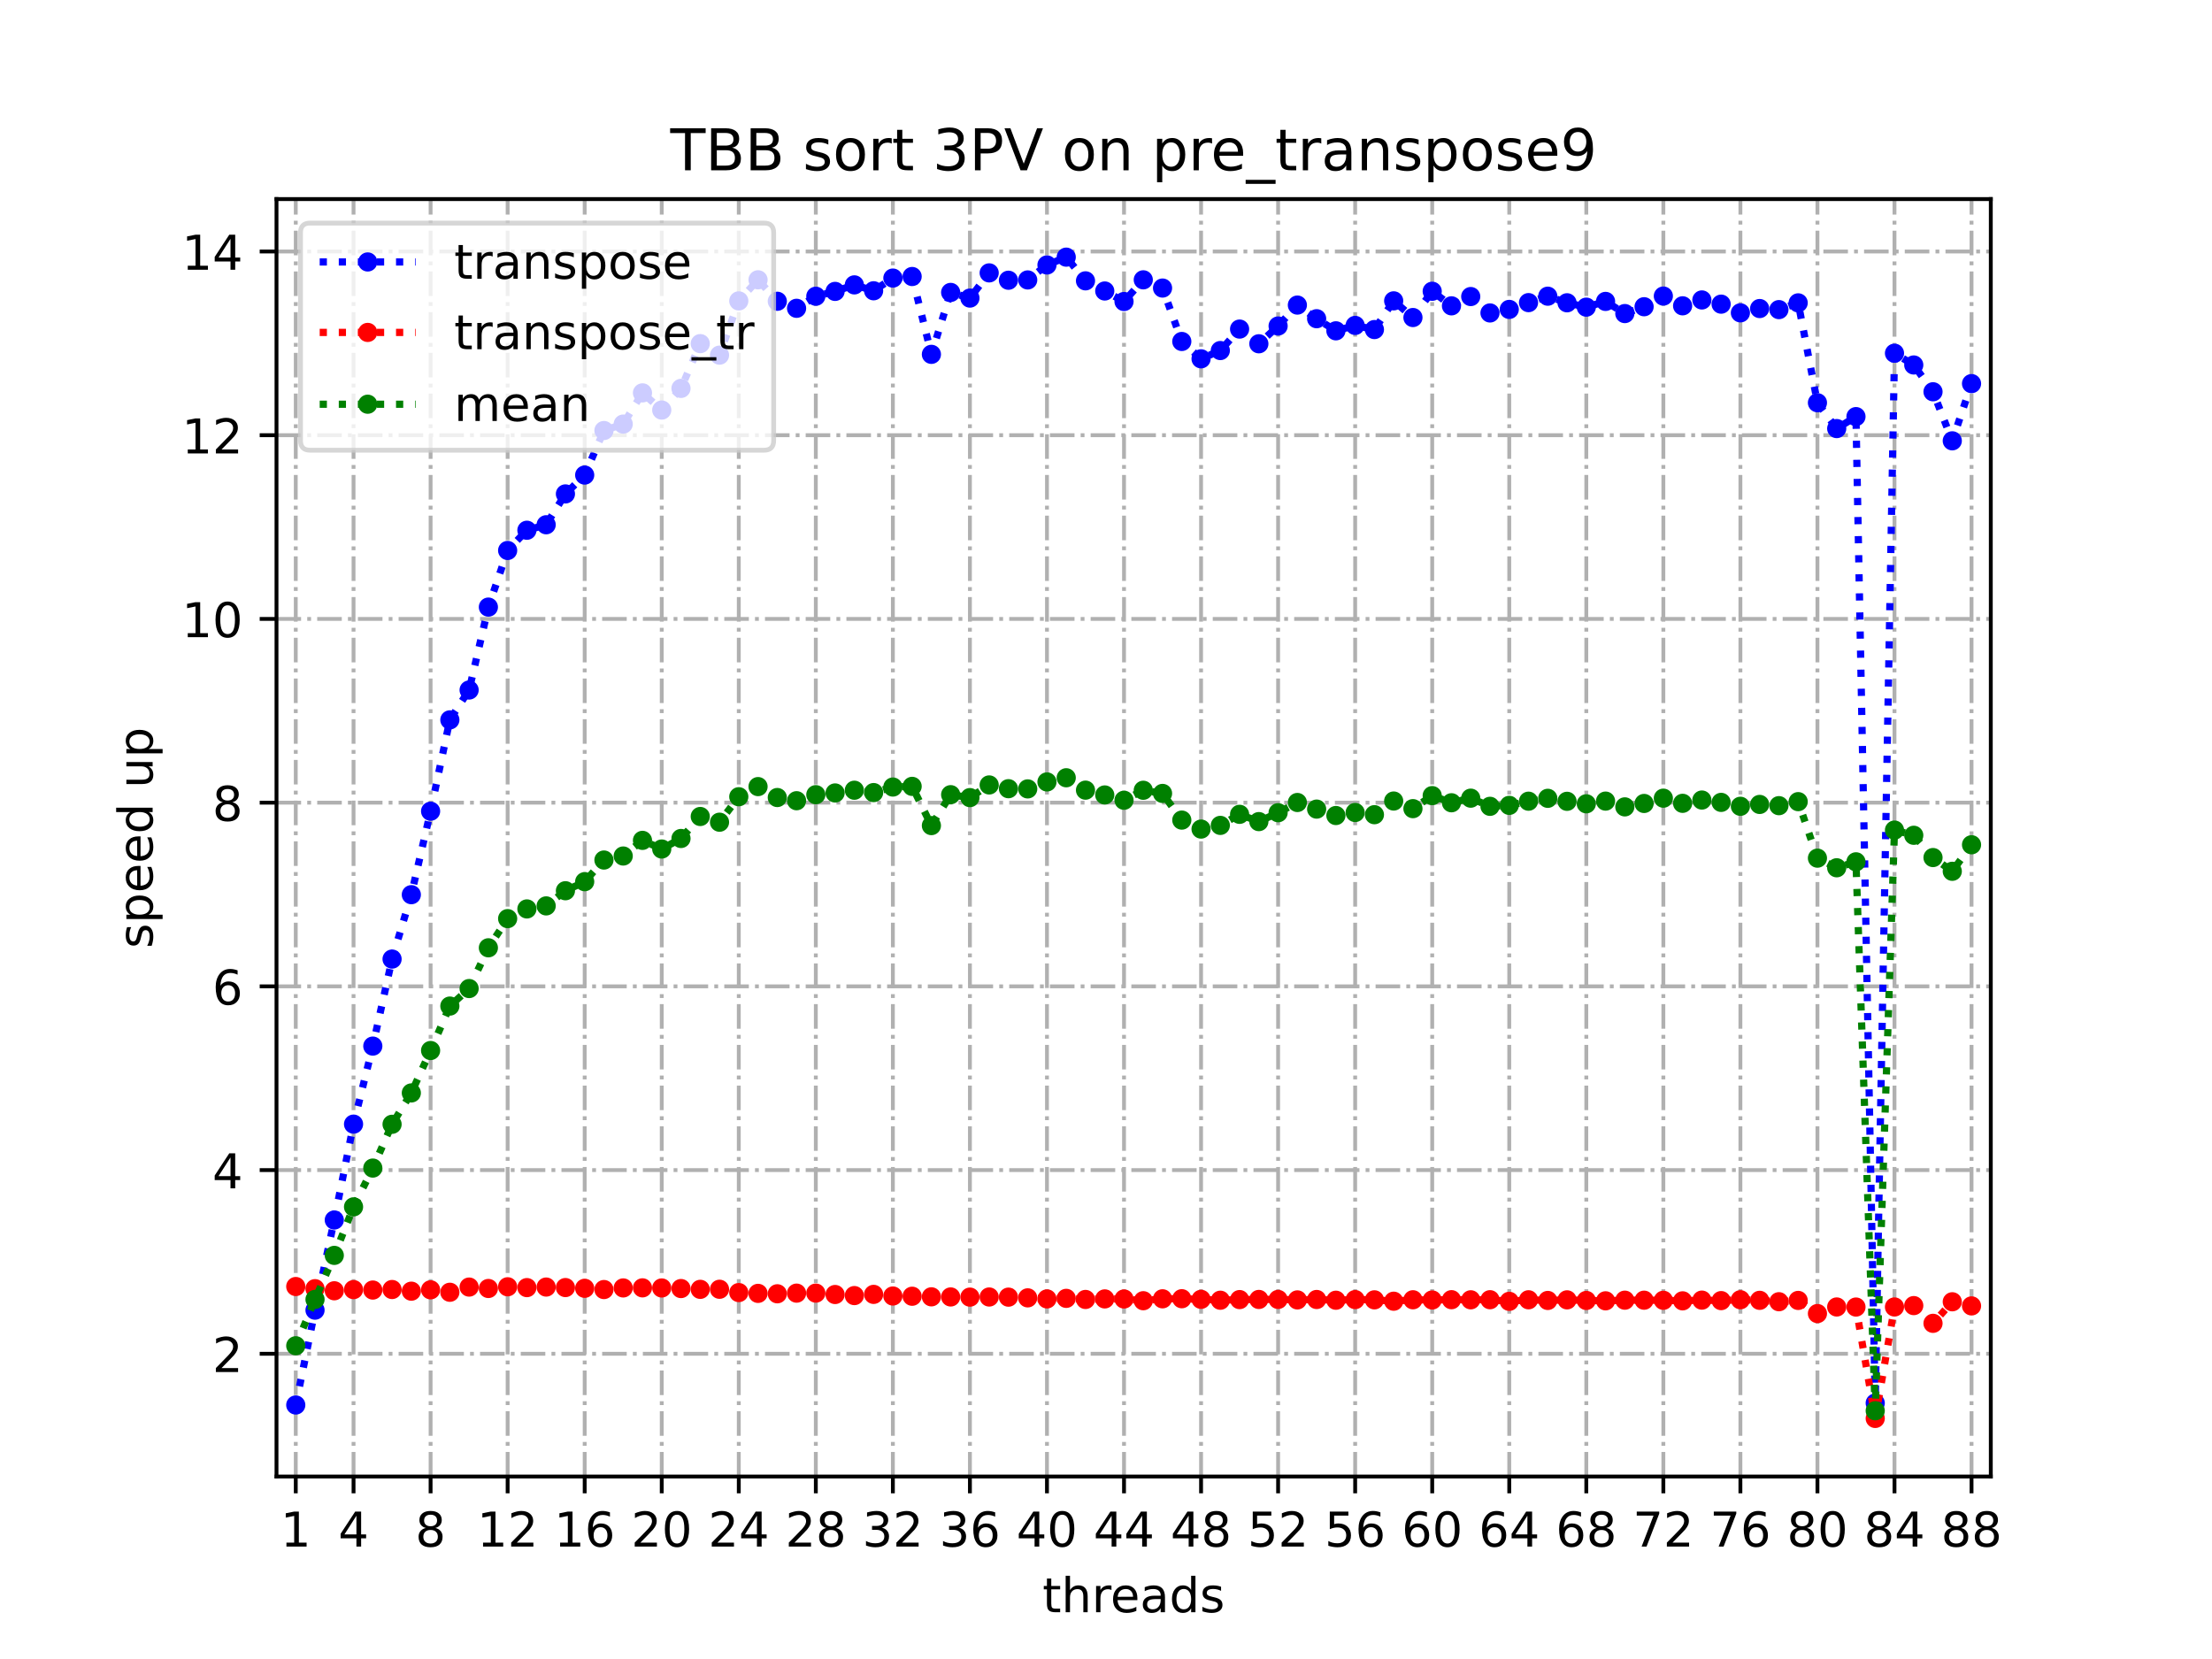 <?xml version="1.0" encoding="utf-8" standalone="no"?>
<!DOCTYPE svg PUBLIC "-//W3C//DTD SVG 1.1//EN"
  "http://www.w3.org/Graphics/SVG/1.1/DTD/svg11.dtd">
<!-- Created with matplotlib (https://matplotlib.org/) -->
<svg height="345.6pt" version="1.1" viewBox="0 0 460.8 345.6" width="460.8pt" xmlns="http://www.w3.org/2000/svg" xmlns:xlink="http://www.w3.org/1999/xlink">
 <defs>
  <style type="text/css">
*{stroke-linecap:butt;stroke-linejoin:round;}
  </style>
 </defs>
 <g id="figure_1">
  <g id="patch_1">
   <path d="M 0 345.6 
L 460.8 345.6 
L 460.8 0 
L 0 0 
z
" style="fill:#ffffff;"/>
  </g>
  <g id="axes_1">
   <g id="patch_2">
    <path d="M 57.6 307.584 
L 414.72 307.584 
L 414.72 41.472 
L 57.6 41.472 
z
" style="fill:#ffffff;"/>
   </g>
   <g id="matplotlib.axis_1">
    <g id="xtick_1">
     <g id="line2d_1">
      <path clip-path="url(#p0c83dad074)" d="M 61.613 307.584 
L 61.613 41.472 
" style="fill:none;stroke:#b0b0b0;stroke-dasharray:5.12,1.28,0.8,1.28;stroke-dashoffset:0;stroke-width:0.8;"/>
     </g>
     <g id="line2d_2">
      <defs>
       <path d="M 0 0 
L 0 3.5 
" id="m10295d14c4" style="stroke:#000000;stroke-width:0.8;"/>
      </defs>
      <g>
       <use style="stroke:#000000;stroke-width:0.8;" x="61.613" xlink:href="#m10295d14c4" y="307.584"/>
      </g>
     </g>
     <g id="text_1">
      <!-- 1 -->
      <defs>
       <path d="M 12.406 8.297 
L 28.516 8.297 
L 28.516 63.922 
L 10.984 60.406 
L 10.984 69.391 
L 28.422 72.906 
L 38.281 72.906 
L 38.281 8.297 
L 54.391 8.297 
L 54.391 0 
L 12.406 0 
z
" id="DejaVuSans-49"/>
      </defs>
      <g transform="translate(58.431 322.182)scale(0.1 -0.1)">
       <use xlink:href="#DejaVuSans-49"/>
      </g>
     </g>
    </g>
    <g id="xtick_2">
     <g id="line2d_3">
      <path clip-path="url(#p0c83dad074)" d="M 73.65 307.584 
L 73.65 41.472 
" style="fill:none;stroke:#b0b0b0;stroke-dasharray:5.12,1.28,0.8,1.28;stroke-dashoffset:0;stroke-width:0.8;"/>
     </g>
     <g id="line2d_4">
      <g>
       <use style="stroke:#000000;stroke-width:0.8;" x="73.65" xlink:href="#m10295d14c4" y="307.584"/>
      </g>
     </g>
     <g id="text_2">
      <!-- 4 -->
      <defs>
       <path d="M 37.797 64.312 
L 12.891 25.391 
L 37.797 25.391 
z
M 35.203 72.906 
L 47.609 72.906 
L 47.609 25.391 
L 58.016 25.391 
L 58.016 17.188 
L 47.609 17.188 
L 47.609 0 
L 37.797 0 
L 37.797 17.188 
L 4.891 17.188 
L 4.891 26.703 
z
" id="DejaVuSans-52"/>
      </defs>
      <g transform="translate(70.469 322.182)scale(0.1 -0.1)">
       <use xlink:href="#DejaVuSans-52"/>
      </g>
     </g>
    </g>
    <g id="xtick_3">
     <g id="line2d_5">
      <path clip-path="url(#p0c83dad074)" d="M 89.701 307.584 
L 89.701 41.472 
" style="fill:none;stroke:#b0b0b0;stroke-dasharray:5.12,1.28,0.8,1.28;stroke-dashoffset:0;stroke-width:0.8;"/>
     </g>
     <g id="line2d_6">
      <g>
       <use style="stroke:#000000;stroke-width:0.8;" x="89.701" xlink:href="#m10295d14c4" y="307.584"/>
      </g>
     </g>
     <g id="text_3">
      <!-- 8 -->
      <defs>
       <path d="M 31.781 34.625 
Q 24.75 34.625 20.719 30.859 
Q 16.703 27.094 16.703 20.516 
Q 16.703 13.922 20.719 10.156 
Q 24.75 6.391 31.781 6.391 
Q 38.812 6.391 42.859 10.172 
Q 46.922 13.969 46.922 20.516 
Q 46.922 27.094 42.891 30.859 
Q 38.875 34.625 31.781 34.625 
z
M 21.922 38.812 
Q 15.578 40.375 12.031 44.719 
Q 8.5 49.078 8.5 55.328 
Q 8.5 64.062 14.719 69.141 
Q 20.953 74.219 31.781 74.219 
Q 42.672 74.219 48.875 69.141 
Q 55.078 64.062 55.078 55.328 
Q 55.078 49.078 51.531 44.719 
Q 48 40.375 41.703 38.812 
Q 48.828 37.156 52.797 32.312 
Q 56.781 27.484 56.781 20.516 
Q 56.781 9.906 50.312 4.234 
Q 43.844 -1.422 31.781 -1.422 
Q 19.734 -1.422 13.25 4.234 
Q 6.781 9.906 6.781 20.516 
Q 6.781 27.484 10.781 32.312 
Q 14.797 37.156 21.922 38.812 
z
M 18.312 54.391 
Q 18.312 48.734 21.844 45.562 
Q 25.391 42.391 31.781 42.391 
Q 38.141 42.391 41.719 45.562 
Q 45.312 48.734 45.312 54.391 
Q 45.312 60.062 41.719 63.234 
Q 38.141 66.406 31.781 66.406 
Q 25.391 66.406 21.844 63.234 
Q 18.312 60.062 18.312 54.391 
z
" id="DejaVuSans-56"/>
      </defs>
      <g transform="translate(86.519 322.182)scale(0.1 -0.1)">
       <use xlink:href="#DejaVuSans-56"/>
      </g>
     </g>
    </g>
    <g id="xtick_4">
     <g id="line2d_7">
      <path clip-path="url(#p0c83dad074)" d="M 105.751 307.584 
L 105.751 41.472 
" style="fill:none;stroke:#b0b0b0;stroke-dasharray:5.12,1.28,0.8,1.28;stroke-dashoffset:0;stroke-width:0.8;"/>
     </g>
     <g id="line2d_8">
      <g>
       <use style="stroke:#000000;stroke-width:0.8;" x="105.751" xlink:href="#m10295d14c4" y="307.584"/>
      </g>
     </g>
     <g id="text_4">
      <!-- 12 -->
      <defs>
       <path d="M 19.188 8.297 
L 53.609 8.297 
L 53.609 0 
L 7.328 0 
L 7.328 8.297 
Q 12.938 14.109 22.625 23.891 
Q 32.328 33.688 34.812 36.531 
Q 39.547 41.844 41.422 45.531 
Q 43.312 49.219 43.312 52.781 
Q 43.312 58.594 39.234 62.25 
Q 35.156 65.922 28.609 65.922 
Q 23.969 65.922 18.812 64.312 
Q 13.672 62.703 7.812 59.422 
L 7.812 69.391 
Q 13.766 71.781 18.938 73 
Q 24.125 74.219 28.422 74.219 
Q 39.75 74.219 46.484 68.547 
Q 53.219 62.891 53.219 53.422 
Q 53.219 48.922 51.531 44.891 
Q 49.859 40.875 45.406 35.406 
Q 44.188 33.984 37.641 27.219 
Q 31.109 20.453 19.188 8.297 
z
" id="DejaVuSans-50"/>
      </defs>
      <g transform="translate(99.389 322.182)scale(0.1 -0.1)">
       <use xlink:href="#DejaVuSans-49"/>
       <use x="63.623" xlink:href="#DejaVuSans-50"/>
      </g>
     </g>
    </g>
    <g id="xtick_5">
     <g id="line2d_9">
      <path clip-path="url(#p0c83dad074)" d="M 121.801 307.584 
L 121.801 41.472 
" style="fill:none;stroke:#b0b0b0;stroke-dasharray:5.12,1.28,0.8,1.28;stroke-dashoffset:0;stroke-width:0.8;"/>
     </g>
     <g id="line2d_10">
      <g>
       <use style="stroke:#000000;stroke-width:0.8;" x="121.801" xlink:href="#m10295d14c4" y="307.584"/>
      </g>
     </g>
     <g id="text_5">
      <!-- 16 -->
      <defs>
       <path d="M 33.016 40.375 
Q 26.375 40.375 22.484 35.828 
Q 18.609 31.297 18.609 23.391 
Q 18.609 15.531 22.484 10.953 
Q 26.375 6.391 33.016 6.391 
Q 39.656 6.391 43.531 10.953 
Q 47.406 15.531 47.406 23.391 
Q 47.406 31.297 43.531 35.828 
Q 39.656 40.375 33.016 40.375 
z
M 52.594 71.297 
L 52.594 62.312 
Q 48.875 64.062 45.094 64.984 
Q 41.312 65.922 37.594 65.922 
Q 27.828 65.922 22.672 59.328 
Q 17.531 52.734 16.797 39.406 
Q 19.672 43.656 24.016 45.922 
Q 28.375 48.188 33.594 48.188 
Q 44.578 48.188 50.953 41.516 
Q 57.328 34.859 57.328 23.391 
Q 57.328 12.156 50.688 5.359 
Q 44.047 -1.422 33.016 -1.422 
Q 20.359 -1.422 13.672 8.266 
Q 6.984 17.969 6.984 36.375 
Q 6.984 53.656 15.188 63.938 
Q 23.391 74.219 37.203 74.219 
Q 40.922 74.219 44.703 73.484 
Q 48.484 72.75 52.594 71.297 
z
" id="DejaVuSans-54"/>
      </defs>
      <g transform="translate(115.439 322.182)scale(0.1 -0.1)">
       <use xlink:href="#DejaVuSans-49"/>
       <use x="63.623" xlink:href="#DejaVuSans-54"/>
      </g>
     </g>
    </g>
    <g id="xtick_6">
     <g id="line2d_11">
      <path clip-path="url(#p0c83dad074)" d="M 137.852 307.584 
L 137.852 41.472 
" style="fill:none;stroke:#b0b0b0;stroke-dasharray:5.12,1.28,0.8,1.28;stroke-dashoffset:0;stroke-width:0.8;"/>
     </g>
     <g id="line2d_12">
      <g>
       <use style="stroke:#000000;stroke-width:0.8;" x="137.852" xlink:href="#m10295d14c4" y="307.584"/>
      </g>
     </g>
     <g id="text_6">
      <!-- 20 -->
      <defs>
       <path d="M 31.781 66.406 
Q 24.172 66.406 20.328 58.906 
Q 16.5 51.422 16.5 36.375 
Q 16.5 21.391 20.328 13.891 
Q 24.172 6.391 31.781 6.391 
Q 39.453 6.391 43.281 13.891 
Q 47.125 21.391 47.125 36.375 
Q 47.125 51.422 43.281 58.906 
Q 39.453 66.406 31.781 66.406 
z
M 31.781 74.219 
Q 44.047 74.219 50.516 64.516 
Q 56.984 54.828 56.984 36.375 
Q 56.984 17.969 50.516 8.266 
Q 44.047 -1.422 31.781 -1.422 
Q 19.531 -1.422 13.062 8.266 
Q 6.594 17.969 6.594 36.375 
Q 6.594 54.828 13.062 64.516 
Q 19.531 74.219 31.781 74.219 
z
" id="DejaVuSans-48"/>
      </defs>
      <g transform="translate(131.489 322.182)scale(0.1 -0.1)">
       <use xlink:href="#DejaVuSans-50"/>
       <use x="63.623" xlink:href="#DejaVuSans-48"/>
      </g>
     </g>
    </g>
    <g id="xtick_7">
     <g id="line2d_13">
      <path clip-path="url(#p0c83dad074)" d="M 153.902 307.584 
L 153.902 41.472 
" style="fill:none;stroke:#b0b0b0;stroke-dasharray:5.12,1.28,0.8,1.28;stroke-dashoffset:0;stroke-width:0.8;"/>
     </g>
     <g id="line2d_14">
      <g>
       <use style="stroke:#000000;stroke-width:0.8;" x="153.902" xlink:href="#m10295d14c4" y="307.584"/>
      </g>
     </g>
     <g id="text_7">
      <!-- 24 -->
      <g transform="translate(147.54 322.182)scale(0.1 -0.1)">
       <use xlink:href="#DejaVuSans-50"/>
       <use x="63.623" xlink:href="#DejaVuSans-52"/>
      </g>
     </g>
    </g>
    <g id="xtick_8">
     <g id="line2d_15">
      <path clip-path="url(#p0c83dad074)" d="M 169.952 307.584 
L 169.952 41.472 
" style="fill:none;stroke:#b0b0b0;stroke-dasharray:5.12,1.28,0.8,1.28;stroke-dashoffset:0;stroke-width:0.8;"/>
     </g>
     <g id="line2d_16">
      <g>
       <use style="stroke:#000000;stroke-width:0.8;" x="169.952" xlink:href="#m10295d14c4" y="307.584"/>
      </g>
     </g>
     <g id="text_8">
      <!-- 28 -->
      <g transform="translate(163.59 322.182)scale(0.1 -0.1)">
       <use xlink:href="#DejaVuSans-50"/>
       <use x="63.623" xlink:href="#DejaVuSans-56"/>
      </g>
     </g>
    </g>
    <g id="xtick_9">
     <g id="line2d_17">
      <path clip-path="url(#p0c83dad074)" d="M 186.003 307.584 
L 186.003 41.472 
" style="fill:none;stroke:#b0b0b0;stroke-dasharray:5.12,1.28,0.8,1.28;stroke-dashoffset:0;stroke-width:0.8;"/>
     </g>
     <g id="line2d_18">
      <g>
       <use style="stroke:#000000;stroke-width:0.8;" x="186.003" xlink:href="#m10295d14c4" y="307.584"/>
      </g>
     </g>
     <g id="text_9">
      <!-- 32 -->
      <defs>
       <path d="M 40.578 39.312 
Q 47.656 37.797 51.625 33 
Q 55.609 28.219 55.609 21.188 
Q 55.609 10.406 48.188 4.484 
Q 40.766 -1.422 27.094 -1.422 
Q 22.516 -1.422 17.656 -0.516 
Q 12.797 0.391 7.625 2.203 
L 7.625 11.719 
Q 11.719 9.328 16.594 8.109 
Q 21.484 6.891 26.812 6.891 
Q 36.078 6.891 40.938 10.547 
Q 45.797 14.203 45.797 21.188 
Q 45.797 27.641 41.281 31.266 
Q 36.766 34.906 28.719 34.906 
L 20.219 34.906 
L 20.219 43.016 
L 29.109 43.016 
Q 36.375 43.016 40.234 45.922 
Q 44.094 48.828 44.094 54.297 
Q 44.094 59.906 40.109 62.906 
Q 36.141 65.922 28.719 65.922 
Q 24.656 65.922 20.016 65.031 
Q 15.375 64.156 9.812 62.312 
L 9.812 71.094 
Q 15.438 72.656 20.344 73.438 
Q 25.25 74.219 29.594 74.219 
Q 40.828 74.219 47.359 69.109 
Q 53.906 64.016 53.906 55.328 
Q 53.906 49.266 50.438 45.094 
Q 46.969 40.922 40.578 39.312 
z
" id="DejaVuSans-51"/>
      </defs>
      <g transform="translate(179.64 322.182)scale(0.1 -0.1)">
       <use xlink:href="#DejaVuSans-51"/>
       <use x="63.623" xlink:href="#DejaVuSans-50"/>
      </g>
     </g>
    </g>
    <g id="xtick_10">
     <g id="line2d_19">
      <path clip-path="url(#p0c83dad074)" d="M 202.053 307.584 
L 202.053 41.472 
" style="fill:none;stroke:#b0b0b0;stroke-dasharray:5.12,1.28,0.8,1.28;stroke-dashoffset:0;stroke-width:0.8;"/>
     </g>
     <g id="line2d_20">
      <g>
       <use style="stroke:#000000;stroke-width:0.8;" x="202.053" xlink:href="#m10295d14c4" y="307.584"/>
      </g>
     </g>
     <g id="text_10">
      <!-- 36 -->
      <g transform="translate(195.691 322.182)scale(0.1 -0.1)">
       <use xlink:href="#DejaVuSans-51"/>
       <use x="63.623" xlink:href="#DejaVuSans-54"/>
      </g>
     </g>
    </g>
    <g id="xtick_11">
     <g id="line2d_21">
      <path clip-path="url(#p0c83dad074)" d="M 218.103 307.584 
L 218.103 41.472 
" style="fill:none;stroke:#b0b0b0;stroke-dasharray:5.12,1.28,0.8,1.28;stroke-dashoffset:0;stroke-width:0.8;"/>
     </g>
     <g id="line2d_22">
      <g>
       <use style="stroke:#000000;stroke-width:0.8;" x="218.103" xlink:href="#m10295d14c4" y="307.584"/>
      </g>
     </g>
     <g id="text_11">
      <!-- 40 -->
      <g transform="translate(211.741 322.182)scale(0.1 -0.1)">
       <use xlink:href="#DejaVuSans-52"/>
       <use x="63.623" xlink:href="#DejaVuSans-48"/>
      </g>
     </g>
    </g>
    <g id="xtick_12">
     <g id="line2d_23">
      <path clip-path="url(#p0c83dad074)" d="M 234.154 307.584 
L 234.154 41.472 
" style="fill:none;stroke:#b0b0b0;stroke-dasharray:5.12,1.28,0.8,1.28;stroke-dashoffset:0;stroke-width:0.8;"/>
     </g>
     <g id="line2d_24">
      <g>
       <use style="stroke:#000000;stroke-width:0.8;" x="234.154" xlink:href="#m10295d14c4" y="307.584"/>
      </g>
     </g>
     <g id="text_12">
      <!-- 44 -->
      <g transform="translate(227.791 322.182)scale(0.1 -0.1)">
       <use xlink:href="#DejaVuSans-52"/>
       <use x="63.623" xlink:href="#DejaVuSans-52"/>
      </g>
     </g>
    </g>
    <g id="xtick_13">
     <g id="line2d_25">
      <path clip-path="url(#p0c83dad074)" d="M 250.204 307.584 
L 250.204 41.472 
" style="fill:none;stroke:#b0b0b0;stroke-dasharray:5.12,1.28,0.8,1.28;stroke-dashoffset:0;stroke-width:0.8;"/>
     </g>
     <g id="line2d_26">
      <g>
       <use style="stroke:#000000;stroke-width:0.8;" x="250.204" xlink:href="#m10295d14c4" y="307.584"/>
      </g>
     </g>
     <g id="text_13">
      <!-- 48 -->
      <g transform="translate(243.842 322.182)scale(0.1 -0.1)">
       <use xlink:href="#DejaVuSans-52"/>
       <use x="63.623" xlink:href="#DejaVuSans-56"/>
      </g>
     </g>
    </g>
    <g id="xtick_14">
     <g id="line2d_27">
      <path clip-path="url(#p0c83dad074)" d="M 266.254 307.584 
L 266.254 41.472 
" style="fill:none;stroke:#b0b0b0;stroke-dasharray:5.12,1.28,0.8,1.28;stroke-dashoffset:0;stroke-width:0.8;"/>
     </g>
     <g id="line2d_28">
      <g>
       <use style="stroke:#000000;stroke-width:0.8;" x="266.254" xlink:href="#m10295d14c4" y="307.584"/>
      </g>
     </g>
     <g id="text_14">
      <!-- 52 -->
      <defs>
       <path d="M 10.797 72.906 
L 49.516 72.906 
L 49.516 64.594 
L 19.828 64.594 
L 19.828 46.734 
Q 21.969 47.469 24.109 47.828 
Q 26.266 48.188 28.422 48.188 
Q 40.625 48.188 47.75 41.5 
Q 54.891 34.812 54.891 23.391 
Q 54.891 11.625 47.562 5.094 
Q 40.234 -1.422 26.906 -1.422 
Q 22.312 -1.422 17.547 -0.641 
Q 12.797 0.141 7.719 1.703 
L 7.719 11.625 
Q 12.109 9.234 16.797 8.062 
Q 21.484 6.891 26.703 6.891 
Q 35.156 6.891 40.078 11.328 
Q 45.016 15.766 45.016 23.391 
Q 45.016 31 40.078 35.438 
Q 35.156 39.891 26.703 39.891 
Q 22.75 39.891 18.812 39.016 
Q 14.891 38.141 10.797 36.281 
z
" id="DejaVuSans-53"/>
      </defs>
      <g transform="translate(259.892 322.182)scale(0.1 -0.1)">
       <use xlink:href="#DejaVuSans-53"/>
       <use x="63.623" xlink:href="#DejaVuSans-50"/>
      </g>
     </g>
    </g>
    <g id="xtick_15">
     <g id="line2d_29">
      <path clip-path="url(#p0c83dad074)" d="M 282.305 307.584 
L 282.305 41.472 
" style="fill:none;stroke:#b0b0b0;stroke-dasharray:5.12,1.28,0.8,1.28;stroke-dashoffset:0;stroke-width:0.8;"/>
     </g>
     <g id="line2d_30">
      <g>
       <use style="stroke:#000000;stroke-width:0.8;" x="282.305" xlink:href="#m10295d14c4" y="307.584"/>
      </g>
     </g>
     <g id="text_15">
      <!-- 56 -->
      <g transform="translate(275.942 322.182)scale(0.1 -0.1)">
       <use xlink:href="#DejaVuSans-53"/>
       <use x="63.623" xlink:href="#DejaVuSans-54"/>
      </g>
     </g>
    </g>
    <g id="xtick_16">
     <g id="line2d_31">
      <path clip-path="url(#p0c83dad074)" d="M 298.355 307.584 
L 298.355 41.472 
" style="fill:none;stroke:#b0b0b0;stroke-dasharray:5.12,1.28,0.8,1.28;stroke-dashoffset:0;stroke-width:0.8;"/>
     </g>
     <g id="line2d_32">
      <g>
       <use style="stroke:#000000;stroke-width:0.8;" x="298.355" xlink:href="#m10295d14c4" y="307.584"/>
      </g>
     </g>
     <g id="text_16">
      <!-- 60 -->
      <g transform="translate(291.993 322.182)scale(0.1 -0.1)">
       <use xlink:href="#DejaVuSans-54"/>
       <use x="63.623" xlink:href="#DejaVuSans-48"/>
      </g>
     </g>
    </g>
    <g id="xtick_17">
     <g id="line2d_33">
      <path clip-path="url(#p0c83dad074)" d="M 314.405 307.584 
L 314.405 41.472 
" style="fill:none;stroke:#b0b0b0;stroke-dasharray:5.12,1.28,0.8,1.28;stroke-dashoffset:0;stroke-width:0.8;"/>
     </g>
     <g id="line2d_34">
      <g>
       <use style="stroke:#000000;stroke-width:0.8;" x="314.405" xlink:href="#m10295d14c4" y="307.584"/>
      </g>
     </g>
     <g id="text_17">
      <!-- 64 -->
      <g transform="translate(308.043 322.182)scale(0.1 -0.1)">
       <use xlink:href="#DejaVuSans-54"/>
       <use x="63.623" xlink:href="#DejaVuSans-52"/>
      </g>
     </g>
    </g>
    <g id="xtick_18">
     <g id="line2d_35">
      <path clip-path="url(#p0c83dad074)" d="M 330.456 307.584 
L 330.456 41.472 
" style="fill:none;stroke:#b0b0b0;stroke-dasharray:5.12,1.28,0.8,1.28;stroke-dashoffset:0;stroke-width:0.8;"/>
     </g>
     <g id="line2d_36">
      <g>
       <use style="stroke:#000000;stroke-width:0.8;" x="330.456" xlink:href="#m10295d14c4" y="307.584"/>
      </g>
     </g>
     <g id="text_18">
      <!-- 68 -->
      <g transform="translate(324.093 322.182)scale(0.1 -0.1)">
       <use xlink:href="#DejaVuSans-54"/>
       <use x="63.623" xlink:href="#DejaVuSans-56"/>
      </g>
     </g>
    </g>
    <g id="xtick_19">
     <g id="line2d_37">
      <path clip-path="url(#p0c83dad074)" d="M 346.506 307.584 
L 346.506 41.472 
" style="fill:none;stroke:#b0b0b0;stroke-dasharray:5.12,1.28,0.8,1.28;stroke-dashoffset:0;stroke-width:0.8;"/>
     </g>
     <g id="line2d_38">
      <g>
       <use style="stroke:#000000;stroke-width:0.8;" x="346.506" xlink:href="#m10295d14c4" y="307.584"/>
      </g>
     </g>
     <g id="text_19">
      <!-- 72 -->
      <defs>
       <path d="M 8.203 72.906 
L 55.078 72.906 
L 55.078 68.703 
L 28.609 0 
L 18.312 0 
L 43.219 64.594 
L 8.203 64.594 
z
" id="DejaVuSans-55"/>
      </defs>
      <g transform="translate(340.144 322.182)scale(0.1 -0.1)">
       <use xlink:href="#DejaVuSans-55"/>
       <use x="63.623" xlink:href="#DejaVuSans-50"/>
      </g>
     </g>
    </g>
    <g id="xtick_20">
     <g id="line2d_39">
      <path clip-path="url(#p0c83dad074)" d="M 362.556 307.584 
L 362.556 41.472 
" style="fill:none;stroke:#b0b0b0;stroke-dasharray:5.12,1.28,0.8,1.28;stroke-dashoffset:0;stroke-width:0.8;"/>
     </g>
     <g id="line2d_40">
      <g>
       <use style="stroke:#000000;stroke-width:0.8;" x="362.556" xlink:href="#m10295d14c4" y="307.584"/>
      </g>
     </g>
     <g id="text_20">
      <!-- 76 -->
      <g transform="translate(356.194 322.182)scale(0.1 -0.1)">
       <use xlink:href="#DejaVuSans-55"/>
       <use x="63.623" xlink:href="#DejaVuSans-54"/>
      </g>
     </g>
    </g>
    <g id="xtick_21">
     <g id="line2d_41">
      <path clip-path="url(#p0c83dad074)" d="M 378.607 307.584 
L 378.607 41.472 
" style="fill:none;stroke:#b0b0b0;stroke-dasharray:5.12,1.28,0.8,1.28;stroke-dashoffset:0;stroke-width:0.8;"/>
     </g>
     <g id="line2d_42">
      <g>
       <use style="stroke:#000000;stroke-width:0.8;" x="378.607" xlink:href="#m10295d14c4" y="307.584"/>
      </g>
     </g>
     <g id="text_21">
      <!-- 80 -->
      <g transform="translate(372.244 322.182)scale(0.1 -0.1)">
       <use xlink:href="#DejaVuSans-56"/>
       <use x="63.623" xlink:href="#DejaVuSans-48"/>
      </g>
     </g>
    </g>
    <g id="xtick_22">
     <g id="line2d_43">
      <path clip-path="url(#p0c83dad074)" d="M 394.657 307.584 
L 394.657 41.472 
" style="fill:none;stroke:#b0b0b0;stroke-dasharray:5.12,1.28,0.8,1.28;stroke-dashoffset:0;stroke-width:0.8;"/>
     </g>
     <g id="line2d_44">
      <g>
       <use style="stroke:#000000;stroke-width:0.8;" x="394.657" xlink:href="#m10295d14c4" y="307.584"/>
      </g>
     </g>
     <g id="text_22">
      <!-- 84 -->
      <g transform="translate(388.295 322.182)scale(0.1 -0.1)">
       <use xlink:href="#DejaVuSans-56"/>
       <use x="63.623" xlink:href="#DejaVuSans-52"/>
      </g>
     </g>
    </g>
    <g id="xtick_23">
     <g id="line2d_45">
      <path clip-path="url(#p0c83dad074)" d="M 410.707 307.584 
L 410.707 41.472 
" style="fill:none;stroke:#b0b0b0;stroke-dasharray:5.12,1.28,0.8,1.28;stroke-dashoffset:0;stroke-width:0.8;"/>
     </g>
     <g id="line2d_46">
      <g>
       <use style="stroke:#000000;stroke-width:0.8;" x="410.707" xlink:href="#m10295d14c4" y="307.584"/>
      </g>
     </g>
     <g id="text_23">
      <!-- 88 -->
      <g transform="translate(404.345 322.182)scale(0.1 -0.1)">
       <use xlink:href="#DejaVuSans-56"/>
       <use x="63.623" xlink:href="#DejaVuSans-56"/>
      </g>
     </g>
    </g>
    <g id="text_24">
     <!-- threads -->
     <defs>
      <path d="M 18.312 70.219 
L 18.312 54.688 
L 36.812 54.688 
L 36.812 47.703 
L 18.312 47.703 
L 18.312 18.016 
Q 18.312 11.328 20.141 9.422 
Q 21.969 7.516 27.594 7.516 
L 36.812 7.516 
L 36.812 0 
L 27.594 0 
Q 17.188 0 13.234 3.875 
Q 9.281 7.766 9.281 18.016 
L 9.281 47.703 
L 2.688 47.703 
L 2.688 54.688 
L 9.281 54.688 
L 9.281 70.219 
z
" id="DejaVuSans-116"/>
      <path d="M 54.891 33.016 
L 54.891 0 
L 45.906 0 
L 45.906 32.719 
Q 45.906 40.484 42.875 44.328 
Q 39.844 48.188 33.797 48.188 
Q 26.516 48.188 22.312 43.547 
Q 18.109 38.922 18.109 30.906 
L 18.109 0 
L 9.078 0 
L 9.078 75.984 
L 18.109 75.984 
L 18.109 46.188 
Q 21.344 51.125 25.703 53.562 
Q 30.078 56 35.797 56 
Q 45.219 56 50.047 50.172 
Q 54.891 44.344 54.891 33.016 
z
" id="DejaVuSans-104"/>
      <path d="M 41.109 46.297 
Q 39.594 47.172 37.812 47.578 
Q 36.031 48 33.891 48 
Q 26.266 48 22.188 43.047 
Q 18.109 38.094 18.109 28.812 
L 18.109 0 
L 9.078 0 
L 9.078 54.688 
L 18.109 54.688 
L 18.109 46.188 
Q 20.953 51.172 25.484 53.578 
Q 30.031 56 36.531 56 
Q 37.453 56 38.578 55.875 
Q 39.703 55.766 41.062 55.516 
z
" id="DejaVuSans-114"/>
      <path d="M 56.203 29.594 
L 56.203 25.203 
L 14.891 25.203 
Q 15.484 15.922 20.484 11.062 
Q 25.484 6.203 34.422 6.203 
Q 39.594 6.203 44.453 7.469 
Q 49.312 8.734 54.109 11.281 
L 54.109 2.781 
Q 49.266 0.734 44.188 -0.344 
Q 39.109 -1.422 33.891 -1.422 
Q 20.797 -1.422 13.156 6.188 
Q 5.516 13.812 5.516 26.812 
Q 5.516 40.234 12.766 48.109 
Q 20.016 56 32.328 56 
Q 43.359 56 49.781 48.891 
Q 56.203 41.797 56.203 29.594 
z
M 47.219 32.234 
Q 47.125 39.594 43.094 43.984 
Q 39.062 48.391 32.422 48.391 
Q 24.906 48.391 20.391 44.141 
Q 15.875 39.891 15.188 32.172 
z
" id="DejaVuSans-101"/>
      <path d="M 34.281 27.484 
Q 23.391 27.484 19.188 25 
Q 14.984 22.516 14.984 16.5 
Q 14.984 11.719 18.141 8.906 
Q 21.297 6.109 26.703 6.109 
Q 34.188 6.109 38.703 11.406 
Q 43.219 16.703 43.219 25.484 
L 43.219 27.484 
z
M 52.203 31.203 
L 52.203 0 
L 43.219 0 
L 43.219 8.297 
Q 40.141 3.328 35.547 0.953 
Q 30.953 -1.422 24.312 -1.422 
Q 15.922 -1.422 10.953 3.297 
Q 6 8.016 6 15.922 
Q 6 25.141 12.172 29.828 
Q 18.359 34.516 30.609 34.516 
L 43.219 34.516 
L 43.219 35.406 
Q 43.219 41.609 39.141 45 
Q 35.062 48.391 27.688 48.391 
Q 23 48.391 18.547 47.266 
Q 14.109 46.141 10.016 43.891 
L 10.016 52.203 
Q 14.938 54.109 19.578 55.047 
Q 24.219 56 28.609 56 
Q 40.484 56 46.344 49.844 
Q 52.203 43.703 52.203 31.203 
z
" id="DejaVuSans-97"/>
      <path d="M 45.406 46.391 
L 45.406 75.984 
L 54.391 75.984 
L 54.391 0 
L 45.406 0 
L 45.406 8.203 
Q 42.578 3.328 38.25 0.953 
Q 33.938 -1.422 27.875 -1.422 
Q 17.969 -1.422 11.734 6.484 
Q 5.516 14.406 5.516 27.297 
Q 5.516 40.188 11.734 48.094 
Q 17.969 56 27.875 56 
Q 33.938 56 38.25 53.625 
Q 42.578 51.266 45.406 46.391 
z
M 14.797 27.297 
Q 14.797 17.391 18.875 11.75 
Q 22.953 6.109 30.078 6.109 
Q 37.203 6.109 41.297 11.75 
Q 45.406 17.391 45.406 27.297 
Q 45.406 37.203 41.297 42.844 
Q 37.203 48.484 30.078 48.484 
Q 22.953 48.484 18.875 42.844 
Q 14.797 37.203 14.797 27.297 
z
" id="DejaVuSans-100"/>
      <path d="M 44.281 53.078 
L 44.281 44.578 
Q 40.484 46.531 36.375 47.5 
Q 32.281 48.484 27.875 48.484 
Q 21.188 48.484 17.844 46.438 
Q 14.5 44.391 14.5 40.281 
Q 14.5 37.156 16.891 35.375 
Q 19.281 33.594 26.516 31.984 
L 29.594 31.297 
Q 39.156 29.25 43.188 25.516 
Q 47.219 21.781 47.219 15.094 
Q 47.219 7.469 41.188 3.016 
Q 35.156 -1.422 24.609 -1.422 
Q 20.219 -1.422 15.453 -0.562 
Q 10.688 0.297 5.422 2 
L 5.422 11.281 
Q 10.406 8.688 15.234 7.391 
Q 20.062 6.109 24.812 6.109 
Q 31.156 6.109 34.562 8.281 
Q 37.984 10.453 37.984 14.406 
Q 37.984 18.062 35.516 20.016 
Q 33.062 21.969 24.703 23.781 
L 21.578 24.516 
Q 13.234 26.266 9.516 29.906 
Q 5.812 33.547 5.812 39.891 
Q 5.812 47.609 11.281 51.797 
Q 16.75 56 26.812 56 
Q 31.781 56 36.172 55.266 
Q 40.578 54.547 44.281 53.078 
z
" id="DejaVuSans-115"/>
     </defs>
     <g transform="translate(217.169 335.861)scale(0.1 -0.1)">
      <use xlink:href="#DejaVuSans-116"/>
      <use x="39.209" xlink:href="#DejaVuSans-104"/>
      <use x="102.588" xlink:href="#DejaVuSans-114"/>
      <use x="141.451" xlink:href="#DejaVuSans-101"/>
      <use x="202.975" xlink:href="#DejaVuSans-97"/>
      <use x="264.254" xlink:href="#DejaVuSans-100"/>
      <use x="327.73" xlink:href="#DejaVuSans-115"/>
     </g>
    </g>
   </g>
   <g id="matplotlib.axis_2">
    <g id="ytick_1">
     <g id="line2d_47">
      <path clip-path="url(#p0c83dad074)" d="M 57.6 282.02 
L 414.72 282.02 
" style="fill:none;stroke:#b0b0b0;stroke-dasharray:5.12,1.28,0.8,1.28;stroke-dashoffset:0;stroke-width:0.8;"/>
     </g>
     <g id="line2d_48">
      <defs>
       <path d="M 0 0 
L -3.5 0 
" id="m1d7417198f" style="stroke:#000000;stroke-width:0.8;"/>
      </defs>
      <g>
       <use style="stroke:#000000;stroke-width:0.8;" x="57.6" xlink:href="#m1d7417198f" y="282.02"/>
      </g>
     </g>
     <g id="text_25">
      <!-- 2 -->
      <g transform="translate(44.237 285.82)scale(0.1 -0.1)">
       <use xlink:href="#DejaVuSans-50"/>
      </g>
     </g>
    </g>
    <g id="ytick_2">
     <g id="line2d_49">
      <path clip-path="url(#p0c83dad074)" d="M 57.6 243.749 
L 414.72 243.749 
" style="fill:none;stroke:#b0b0b0;stroke-dasharray:5.12,1.28,0.8,1.28;stroke-dashoffset:0;stroke-width:0.8;"/>
     </g>
     <g id="line2d_50">
      <g>
       <use style="stroke:#000000;stroke-width:0.8;" x="57.6" xlink:href="#m1d7417198f" y="243.749"/>
      </g>
     </g>
     <g id="text_26">
      <!-- 4 -->
      <g transform="translate(44.237 247.548)scale(0.1 -0.1)">
       <use xlink:href="#DejaVuSans-52"/>
      </g>
     </g>
    </g>
    <g id="ytick_3">
     <g id="line2d_51">
      <path clip-path="url(#p0c83dad074)" d="M 57.6 205.477 
L 414.72 205.477 
" style="fill:none;stroke:#b0b0b0;stroke-dasharray:5.12,1.28,0.8,1.28;stroke-dashoffset:0;stroke-width:0.8;"/>
     </g>
     <g id="line2d_52">
      <g>
       <use style="stroke:#000000;stroke-width:0.8;" x="57.6" xlink:href="#m1d7417198f" y="205.477"/>
      </g>
     </g>
     <g id="text_27">
      <!-- 6 -->
      <g transform="translate(44.237 209.276)scale(0.1 -0.1)">
       <use xlink:href="#DejaVuSans-54"/>
      </g>
     </g>
    </g>
    <g id="ytick_4">
     <g id="line2d_53">
      <path clip-path="url(#p0c83dad074)" d="M 57.6 167.205 
L 414.72 167.205 
" style="fill:none;stroke:#b0b0b0;stroke-dasharray:5.12,1.28,0.8,1.28;stroke-dashoffset:0;stroke-width:0.8;"/>
     </g>
     <g id="line2d_54">
      <g>
       <use style="stroke:#000000;stroke-width:0.8;" x="57.6" xlink:href="#m1d7417198f" y="167.205"/>
      </g>
     </g>
     <g id="text_28">
      <!-- 8 -->
      <g transform="translate(44.237 171.004)scale(0.1 -0.1)">
       <use xlink:href="#DejaVuSans-56"/>
      </g>
     </g>
    </g>
    <g id="ytick_5">
     <g id="line2d_55">
      <path clip-path="url(#p0c83dad074)" d="M 57.6 128.933 
L 414.72 128.933 
" style="fill:none;stroke:#b0b0b0;stroke-dasharray:5.12,1.28,0.8,1.28;stroke-dashoffset:0;stroke-width:0.8;"/>
     </g>
     <g id="line2d_56">
      <g>
       <use style="stroke:#000000;stroke-width:0.8;" x="57.6" xlink:href="#m1d7417198f" y="128.933"/>
      </g>
     </g>
     <g id="text_29">
      <!-- 10 -->
      <g transform="translate(37.875 132.733)scale(0.1 -0.1)">
       <use xlink:href="#DejaVuSans-49"/>
       <use x="63.623" xlink:href="#DejaVuSans-48"/>
      </g>
     </g>
    </g>
    <g id="ytick_6">
     <g id="line2d_57">
      <path clip-path="url(#p0c83dad074)" d="M 57.6 90.662 
L 414.72 90.662 
" style="fill:none;stroke:#b0b0b0;stroke-dasharray:5.12,1.28,0.8,1.28;stroke-dashoffset:0;stroke-width:0.8;"/>
     </g>
     <g id="line2d_58">
      <g>
       <use style="stroke:#000000;stroke-width:0.8;" x="57.6" xlink:href="#m1d7417198f" y="90.662"/>
      </g>
     </g>
     <g id="text_30">
      <!-- 12 -->
      <g transform="translate(37.875 94.461)scale(0.1 -0.1)">
       <use xlink:href="#DejaVuSans-49"/>
       <use x="63.623" xlink:href="#DejaVuSans-50"/>
      </g>
     </g>
    </g>
    <g id="ytick_7">
     <g id="line2d_59">
      <path clip-path="url(#p0c83dad074)" d="M 57.6 52.39 
L 414.72 52.39 
" style="fill:none;stroke:#b0b0b0;stroke-dasharray:5.12,1.28,0.8,1.28;stroke-dashoffset:0;stroke-width:0.8;"/>
     </g>
     <g id="line2d_60">
      <g>
       <use style="stroke:#000000;stroke-width:0.8;" x="57.6" xlink:href="#m1d7417198f" y="52.39"/>
      </g>
     </g>
     <g id="text_31">
      <!-- 14 -->
      <g transform="translate(37.875 56.189)scale(0.1 -0.1)">
       <use xlink:href="#DejaVuSans-49"/>
       <use x="63.623" xlink:href="#DejaVuSans-52"/>
      </g>
     </g>
    </g>
    <g id="text_32">
     <!-- speed up -->
     <defs>
      <path d="M 18.109 8.203 
L 18.109 -20.797 
L 9.078 -20.797 
L 9.078 54.688 
L 18.109 54.688 
L 18.109 46.391 
Q 20.953 51.266 25.266 53.625 
Q 29.594 56 35.594 56 
Q 45.562 56 51.781 48.094 
Q 58.016 40.188 58.016 27.297 
Q 58.016 14.406 51.781 6.484 
Q 45.562 -1.422 35.594 -1.422 
Q 29.594 -1.422 25.266 0.953 
Q 20.953 3.328 18.109 8.203 
z
M 48.688 27.297 
Q 48.688 37.203 44.609 42.844 
Q 40.531 48.484 33.406 48.484 
Q 26.266 48.484 22.188 42.844 
Q 18.109 37.203 18.109 27.297 
Q 18.109 17.391 22.188 11.75 
Q 26.266 6.109 33.406 6.109 
Q 40.531 6.109 44.609 11.75 
Q 48.688 17.391 48.688 27.297 
z
" id="DejaVuSans-112"/>
      <path id="DejaVuSans-32"/>
      <path d="M 8.5 21.578 
L 8.5 54.688 
L 17.484 54.688 
L 17.484 21.922 
Q 17.484 14.156 20.5 10.266 
Q 23.531 6.391 29.594 6.391 
Q 36.859 6.391 41.078 11.031 
Q 45.312 15.672 45.312 23.688 
L 45.312 54.688 
L 54.297 54.688 
L 54.297 0 
L 45.312 0 
L 45.312 8.406 
Q 42.047 3.422 37.719 1 
Q 33.406 -1.422 27.688 -1.422 
Q 18.266 -1.422 13.375 4.438 
Q 8.5 10.297 8.5 21.578 
z
M 31.109 56 
z
" id="DejaVuSans-117"/>
     </defs>
     <g transform="translate(31.795 197.566)rotate(-90)scale(0.1 -0.1)">
      <use xlink:href="#DejaVuSans-115"/>
      <use x="52.1" xlink:href="#DejaVuSans-112"/>
      <use x="115.576" xlink:href="#DejaVuSans-101"/>
      <use x="177.1" xlink:href="#DejaVuSans-101"/>
      <use x="238.623" xlink:href="#DejaVuSans-100"/>
      <use x="302.1" xlink:href="#DejaVuSans-32"/>
      <use x="333.887" xlink:href="#DejaVuSans-117"/>
      <use x="397.266" xlink:href="#DejaVuSans-112"/>
     </g>
    </g>
   </g>
   <g id="line2d_61">
    <path clip-path="url(#p0c83dad074)" d="M 61.613 292.687 
L 65.625 272.931 
L 69.638 254.147 
L 73.65 234.178 
L 77.663 217.921 
L 81.676 199.793 
L 85.688 186.379 
L 89.701 168.991 
L 93.713 149.962 
L 97.726 143.744 
L 101.738 126.469 
L 105.751 114.674 
L 109.764 110.461 
L 113.776 109.316 
L 117.789 102.891 
L 121.801 98.965 
L 125.814 89.684 
L 129.827 88.345 
L 133.839 81.844 
L 137.852 85.422 
L 141.864 80.909 
L 145.877 71.584 
L 149.889 73.984 
L 153.902 62.684 
L 157.915 58.288 
L 161.927 62.761 
L 165.94 64.226 
L 169.952 61.714 
L 173.965 60.704 
L 177.978 59.346 
L 181.99 60.575 
L 186.003 57.928 
L 190.015 57.601 
L 194.028 73.817 
L 198.04 60.917 
L 202.053 62.098 
L 206.066 56.847 
L 210.078 58.379 
L 214.091 58.317 
L 218.103 55.197 
L 222.116 53.568 
L 226.129 58.505 
L 230.141 60.62 
L 234.154 62.811 
L 238.166 58.294 
L 242.179 60.007 
L 246.191 71.136 
L 250.204 74.749 
L 254.217 73.026 
L 258.229 68.553 
L 262.242 71.615 
L 266.254 67.913 
L 270.267 63.553 
L 274.28 66.394 
L 278.292 68.916 
L 282.305 67.792 
L 286.317 68.653 
L 290.33 62.673 
L 294.342 66.148 
L 298.355 60.676 
L 302.368 63.712 
L 306.38 61.776 
L 310.393 65.193 
L 314.405 64.455 
L 318.418 63.042 
L 322.431 61.703 
L 326.443 63.075 
L 330.456 63.986 
L 334.468 62.789 
L 338.481 65.323 
L 342.493 63.898 
L 346.506 61.675 
L 350.519 63.707 
L 354.531 62.485 
L 358.544 63.361 
L 362.556 65.171 
L 366.569 64.275 
L 370.582 64.498 
L 374.594 63.092 
L 378.607 83.898 
L 382.619 89.281 
L 386.632 86.786 
L 390.644 292.286 
L 394.657 73.58 
L 398.67 76.031 
L 402.682 81.612 
L 406.695 91.831 
L 410.707 79.914 
" style="fill:none;stroke:#0000ff;stroke-dasharray:1.5,2.475;stroke-dashoffset:0;stroke-width:1.5;"/>
    <defs>
     <path d="M 0 1.5 
C 0.398 1.5 0.779 1.342 1.061 1.061 
C 1.342 0.779 1.5 0.398 1.5 0 
C 1.5 -0.398 1.342 -0.779 1.061 -1.061 
C 0.779 -1.342 0.398 -1.5 0 -1.5 
C -0.398 -1.5 -0.779 -1.342 -1.061 -1.061 
C -1.342 -0.779 -1.5 -0.398 -1.5 0 
C -1.5 0.398 -1.342 0.779 -1.061 1.061 
C -0.779 1.342 -0.398 1.5 0 1.5 
z
" id="mff277b18de" style="stroke:#0000ff;"/>
    </defs>
    <g clip-path="url(#p0c83dad074)">
     <use style="fill:#0000ff;stroke:#0000ff;" x="61.613" xlink:href="#mff277b18de" y="292.687"/>
     <use style="fill:#0000ff;stroke:#0000ff;" x="65.625" xlink:href="#mff277b18de" y="272.931"/>
     <use style="fill:#0000ff;stroke:#0000ff;" x="69.638" xlink:href="#mff277b18de" y="254.147"/>
     <use style="fill:#0000ff;stroke:#0000ff;" x="73.65" xlink:href="#mff277b18de" y="234.178"/>
     <use style="fill:#0000ff;stroke:#0000ff;" x="77.663" xlink:href="#mff277b18de" y="217.921"/>
     <use style="fill:#0000ff;stroke:#0000ff;" x="81.676" xlink:href="#mff277b18de" y="199.793"/>
     <use style="fill:#0000ff;stroke:#0000ff;" x="85.688" xlink:href="#mff277b18de" y="186.379"/>
     <use style="fill:#0000ff;stroke:#0000ff;" x="89.701" xlink:href="#mff277b18de" y="168.991"/>
     <use style="fill:#0000ff;stroke:#0000ff;" x="93.713" xlink:href="#mff277b18de" y="149.962"/>
     <use style="fill:#0000ff;stroke:#0000ff;" x="97.726" xlink:href="#mff277b18de" y="143.744"/>
     <use style="fill:#0000ff;stroke:#0000ff;" x="101.738" xlink:href="#mff277b18de" y="126.469"/>
     <use style="fill:#0000ff;stroke:#0000ff;" x="105.751" xlink:href="#mff277b18de" y="114.674"/>
     <use style="fill:#0000ff;stroke:#0000ff;" x="109.764" xlink:href="#mff277b18de" y="110.461"/>
     <use style="fill:#0000ff;stroke:#0000ff;" x="113.776" xlink:href="#mff277b18de" y="109.316"/>
     <use style="fill:#0000ff;stroke:#0000ff;" x="117.789" xlink:href="#mff277b18de" y="102.891"/>
     <use style="fill:#0000ff;stroke:#0000ff;" x="121.801" xlink:href="#mff277b18de" y="98.965"/>
     <use style="fill:#0000ff;stroke:#0000ff;" x="125.814" xlink:href="#mff277b18de" y="89.684"/>
     <use style="fill:#0000ff;stroke:#0000ff;" x="129.827" xlink:href="#mff277b18de" y="88.345"/>
     <use style="fill:#0000ff;stroke:#0000ff;" x="133.839" xlink:href="#mff277b18de" y="81.844"/>
     <use style="fill:#0000ff;stroke:#0000ff;" x="137.852" xlink:href="#mff277b18de" y="85.422"/>
     <use style="fill:#0000ff;stroke:#0000ff;" x="141.864" xlink:href="#mff277b18de" y="80.909"/>
     <use style="fill:#0000ff;stroke:#0000ff;" x="145.877" xlink:href="#mff277b18de" y="71.584"/>
     <use style="fill:#0000ff;stroke:#0000ff;" x="149.889" xlink:href="#mff277b18de" y="73.984"/>
     <use style="fill:#0000ff;stroke:#0000ff;" x="153.902" xlink:href="#mff277b18de" y="62.684"/>
     <use style="fill:#0000ff;stroke:#0000ff;" x="157.915" xlink:href="#mff277b18de" y="58.288"/>
     <use style="fill:#0000ff;stroke:#0000ff;" x="161.927" xlink:href="#mff277b18de" y="62.761"/>
     <use style="fill:#0000ff;stroke:#0000ff;" x="165.94" xlink:href="#mff277b18de" y="64.226"/>
     <use style="fill:#0000ff;stroke:#0000ff;" x="169.952" xlink:href="#mff277b18de" y="61.714"/>
     <use style="fill:#0000ff;stroke:#0000ff;" x="173.965" xlink:href="#mff277b18de" y="60.704"/>
     <use style="fill:#0000ff;stroke:#0000ff;" x="177.978" xlink:href="#mff277b18de" y="59.346"/>
     <use style="fill:#0000ff;stroke:#0000ff;" x="181.99" xlink:href="#mff277b18de" y="60.575"/>
     <use style="fill:#0000ff;stroke:#0000ff;" x="186.003" xlink:href="#mff277b18de" y="57.928"/>
     <use style="fill:#0000ff;stroke:#0000ff;" x="190.015" xlink:href="#mff277b18de" y="57.601"/>
     <use style="fill:#0000ff;stroke:#0000ff;" x="194.028" xlink:href="#mff277b18de" y="73.817"/>
     <use style="fill:#0000ff;stroke:#0000ff;" x="198.04" xlink:href="#mff277b18de" y="60.917"/>
     <use style="fill:#0000ff;stroke:#0000ff;" x="202.053" xlink:href="#mff277b18de" y="62.098"/>
     <use style="fill:#0000ff;stroke:#0000ff;" x="206.066" xlink:href="#mff277b18de" y="56.847"/>
     <use style="fill:#0000ff;stroke:#0000ff;" x="210.078" xlink:href="#mff277b18de" y="58.379"/>
     <use style="fill:#0000ff;stroke:#0000ff;" x="214.091" xlink:href="#mff277b18de" y="58.317"/>
     <use style="fill:#0000ff;stroke:#0000ff;" x="218.103" xlink:href="#mff277b18de" y="55.197"/>
     <use style="fill:#0000ff;stroke:#0000ff;" x="222.116" xlink:href="#mff277b18de" y="53.568"/>
     <use style="fill:#0000ff;stroke:#0000ff;" x="226.129" xlink:href="#mff277b18de" y="58.505"/>
     <use style="fill:#0000ff;stroke:#0000ff;" x="230.141" xlink:href="#mff277b18de" y="60.62"/>
     <use style="fill:#0000ff;stroke:#0000ff;" x="234.154" xlink:href="#mff277b18de" y="62.811"/>
     <use style="fill:#0000ff;stroke:#0000ff;" x="238.166" xlink:href="#mff277b18de" y="58.294"/>
     <use style="fill:#0000ff;stroke:#0000ff;" x="242.179" xlink:href="#mff277b18de" y="60.007"/>
     <use style="fill:#0000ff;stroke:#0000ff;" x="246.191" xlink:href="#mff277b18de" y="71.136"/>
     <use style="fill:#0000ff;stroke:#0000ff;" x="250.204" xlink:href="#mff277b18de" y="74.749"/>
     <use style="fill:#0000ff;stroke:#0000ff;" x="254.217" xlink:href="#mff277b18de" y="73.026"/>
     <use style="fill:#0000ff;stroke:#0000ff;" x="258.229" xlink:href="#mff277b18de" y="68.553"/>
     <use style="fill:#0000ff;stroke:#0000ff;" x="262.242" xlink:href="#mff277b18de" y="71.615"/>
     <use style="fill:#0000ff;stroke:#0000ff;" x="266.254" xlink:href="#mff277b18de" y="67.913"/>
     <use style="fill:#0000ff;stroke:#0000ff;" x="270.267" xlink:href="#mff277b18de" y="63.553"/>
     <use style="fill:#0000ff;stroke:#0000ff;" x="274.28" xlink:href="#mff277b18de" y="66.394"/>
     <use style="fill:#0000ff;stroke:#0000ff;" x="278.292" xlink:href="#mff277b18de" y="68.916"/>
     <use style="fill:#0000ff;stroke:#0000ff;" x="282.305" xlink:href="#mff277b18de" y="67.792"/>
     <use style="fill:#0000ff;stroke:#0000ff;" x="286.317" xlink:href="#mff277b18de" y="68.653"/>
     <use style="fill:#0000ff;stroke:#0000ff;" x="290.33" xlink:href="#mff277b18de" y="62.673"/>
     <use style="fill:#0000ff;stroke:#0000ff;" x="294.342" xlink:href="#mff277b18de" y="66.148"/>
     <use style="fill:#0000ff;stroke:#0000ff;" x="298.355" xlink:href="#mff277b18de" y="60.676"/>
     <use style="fill:#0000ff;stroke:#0000ff;" x="302.368" xlink:href="#mff277b18de" y="63.712"/>
     <use style="fill:#0000ff;stroke:#0000ff;" x="306.38" xlink:href="#mff277b18de" y="61.776"/>
     <use style="fill:#0000ff;stroke:#0000ff;" x="310.393" xlink:href="#mff277b18de" y="65.193"/>
     <use style="fill:#0000ff;stroke:#0000ff;" x="314.405" xlink:href="#mff277b18de" y="64.455"/>
     <use style="fill:#0000ff;stroke:#0000ff;" x="318.418" xlink:href="#mff277b18de" y="63.042"/>
     <use style="fill:#0000ff;stroke:#0000ff;" x="322.431" xlink:href="#mff277b18de" y="61.703"/>
     <use style="fill:#0000ff;stroke:#0000ff;" x="326.443" xlink:href="#mff277b18de" y="63.075"/>
     <use style="fill:#0000ff;stroke:#0000ff;" x="330.456" xlink:href="#mff277b18de" y="63.986"/>
     <use style="fill:#0000ff;stroke:#0000ff;" x="334.468" xlink:href="#mff277b18de" y="62.789"/>
     <use style="fill:#0000ff;stroke:#0000ff;" x="338.481" xlink:href="#mff277b18de" y="65.323"/>
     <use style="fill:#0000ff;stroke:#0000ff;" x="342.493" xlink:href="#mff277b18de" y="63.898"/>
     <use style="fill:#0000ff;stroke:#0000ff;" x="346.506" xlink:href="#mff277b18de" y="61.675"/>
     <use style="fill:#0000ff;stroke:#0000ff;" x="350.519" xlink:href="#mff277b18de" y="63.707"/>
     <use style="fill:#0000ff;stroke:#0000ff;" x="354.531" xlink:href="#mff277b18de" y="62.485"/>
     <use style="fill:#0000ff;stroke:#0000ff;" x="358.544" xlink:href="#mff277b18de" y="63.361"/>
     <use style="fill:#0000ff;stroke:#0000ff;" x="362.556" xlink:href="#mff277b18de" y="65.171"/>
     <use style="fill:#0000ff;stroke:#0000ff;" x="366.569" xlink:href="#mff277b18de" y="64.275"/>
     <use style="fill:#0000ff;stroke:#0000ff;" x="370.582" xlink:href="#mff277b18de" y="64.498"/>
     <use style="fill:#0000ff;stroke:#0000ff;" x="374.594" xlink:href="#mff277b18de" y="63.092"/>
     <use style="fill:#0000ff;stroke:#0000ff;" x="378.607" xlink:href="#mff277b18de" y="83.898"/>
     <use style="fill:#0000ff;stroke:#0000ff;" x="382.619" xlink:href="#mff277b18de" y="89.281"/>
     <use style="fill:#0000ff;stroke:#0000ff;" x="386.632" xlink:href="#mff277b18de" y="86.786"/>
     <use style="fill:#0000ff;stroke:#0000ff;" x="390.644" xlink:href="#mff277b18de" y="292.286"/>
     <use style="fill:#0000ff;stroke:#0000ff;" x="394.657" xlink:href="#mff277b18de" y="73.58"/>
     <use style="fill:#0000ff;stroke:#0000ff;" x="398.67" xlink:href="#mff277b18de" y="76.031"/>
     <use style="fill:#0000ff;stroke:#0000ff;" x="402.682" xlink:href="#mff277b18de" y="81.612"/>
     <use style="fill:#0000ff;stroke:#0000ff;" x="406.695" xlink:href="#mff277b18de" y="91.831"/>
     <use style="fill:#0000ff;stroke:#0000ff;" x="410.707" xlink:href="#mff277b18de" y="79.914"/>
    </g>
   </g>
   <g id="line2d_62">
    <path clip-path="url(#p0c83dad074)" d="M 61.613 268.006 
L 65.625 268.455 
L 69.638 268.893 
L 73.65 268.65 
L 77.663 268.74 
L 81.676 268.63 
L 85.688 268.977 
L 89.701 268.694 
L 93.713 269.203 
L 97.726 268.122 
L 101.738 268.416 
L 105.751 268.06 
L 109.764 268.233 
L 113.776 268.117 
L 117.789 268.223 
L 121.801 268.378 
L 125.814 268.636 
L 129.827 268.3 
L 133.839 268.284 
L 137.852 268.308 
L 141.864 268.43 
L 145.877 268.595 
L 149.889 268.578 
L 153.902 269.264 
L 157.915 269.435 
L 161.927 269.519 
L 165.94 269.385 
L 169.952 269.378 
L 173.965 269.669 
L 177.978 269.894 
L 181.99 269.644 
L 186.003 269.983 
L 190.015 270.031 
L 194.028 270.153 
L 198.04 270.178 
L 202.053 270.214 
L 206.066 270.189 
L 210.078 270.22 
L 214.091 270.367 
L 218.103 270.585 
L 222.116 270.473 
L 226.129 270.7 
L 230.141 270.586 
L 234.154 270.601 
L 238.166 270.963 
L 242.179 270.565 
L 246.191 270.547 
L 250.204 270.676 
L 254.217 270.861 
L 258.229 270.727 
L 262.242 270.698 
L 266.254 270.695 
L 270.267 270.794 
L 274.28 270.707 
L 278.292 270.861 
L 282.305 270.729 
L 286.317 270.78 
L 290.33 271.066 
L 294.342 270.765 
L 298.355 270.81 
L 302.368 270.748 
L 306.38 270.772 
L 310.393 270.753 
L 314.405 271.093 
L 318.418 270.767 
L 322.431 270.908 
L 326.443 270.783 
L 330.456 270.909 
L 334.468 270.984 
L 338.481 270.851 
L 342.493 270.854 
L 346.506 270.874 
L 350.519 270.989 
L 354.531 270.839 
L 358.544 270.941 
L 362.556 270.759 
L 366.569 270.882 
L 370.582 271.172 
L 374.594 270.902 
L 378.607 273.639 
L 382.619 272.266 
L 386.632 272.281 
L 390.644 295.488 
L 394.657 272.265 
L 398.67 271.98 
L 402.682 275.675 
L 406.695 271.184 
L 410.707 272.044 
" style="fill:none;stroke:#ff0000;stroke-dasharray:1.5,2.475;stroke-dashoffset:0;stroke-width:1.5;"/>
    <defs>
     <path d="M 0 1.5 
C 0.398 1.5 0.779 1.342 1.061 1.061 
C 1.342 0.779 1.5 0.398 1.5 0 
C 1.5 -0.398 1.342 -0.779 1.061 -1.061 
C 0.779 -1.342 0.398 -1.5 0 -1.5 
C -0.398 -1.5 -0.779 -1.342 -1.061 -1.061 
C -1.342 -0.779 -1.5 -0.398 -1.5 0 
C -1.5 0.398 -1.342 0.779 -1.061 1.061 
C -0.779 1.342 -0.398 1.5 0 1.5 
z
" id="mf84e5da045" style="stroke:#ff0000;"/>
    </defs>
    <g clip-path="url(#p0c83dad074)">
     <use style="fill:#ff0000;stroke:#ff0000;" x="61.613" xlink:href="#mf84e5da045" y="268.006"/>
     <use style="fill:#ff0000;stroke:#ff0000;" x="65.625" xlink:href="#mf84e5da045" y="268.455"/>
     <use style="fill:#ff0000;stroke:#ff0000;" x="69.638" xlink:href="#mf84e5da045" y="268.893"/>
     <use style="fill:#ff0000;stroke:#ff0000;" x="73.65" xlink:href="#mf84e5da045" y="268.65"/>
     <use style="fill:#ff0000;stroke:#ff0000;" x="77.663" xlink:href="#mf84e5da045" y="268.74"/>
     <use style="fill:#ff0000;stroke:#ff0000;" x="81.676" xlink:href="#mf84e5da045" y="268.63"/>
     <use style="fill:#ff0000;stroke:#ff0000;" x="85.688" xlink:href="#mf84e5da045" y="268.977"/>
     <use style="fill:#ff0000;stroke:#ff0000;" x="89.701" xlink:href="#mf84e5da045" y="268.694"/>
     <use style="fill:#ff0000;stroke:#ff0000;" x="93.713" xlink:href="#mf84e5da045" y="269.203"/>
     <use style="fill:#ff0000;stroke:#ff0000;" x="97.726" xlink:href="#mf84e5da045" y="268.122"/>
     <use style="fill:#ff0000;stroke:#ff0000;" x="101.738" xlink:href="#mf84e5da045" y="268.416"/>
     <use style="fill:#ff0000;stroke:#ff0000;" x="105.751" xlink:href="#mf84e5da045" y="268.06"/>
     <use style="fill:#ff0000;stroke:#ff0000;" x="109.764" xlink:href="#mf84e5da045" y="268.233"/>
     <use style="fill:#ff0000;stroke:#ff0000;" x="113.776" xlink:href="#mf84e5da045" y="268.117"/>
     <use style="fill:#ff0000;stroke:#ff0000;" x="117.789" xlink:href="#mf84e5da045" y="268.223"/>
     <use style="fill:#ff0000;stroke:#ff0000;" x="121.801" xlink:href="#mf84e5da045" y="268.378"/>
     <use style="fill:#ff0000;stroke:#ff0000;" x="125.814" xlink:href="#mf84e5da045" y="268.636"/>
     <use style="fill:#ff0000;stroke:#ff0000;" x="129.827" xlink:href="#mf84e5da045" y="268.3"/>
     <use style="fill:#ff0000;stroke:#ff0000;" x="133.839" xlink:href="#mf84e5da045" y="268.284"/>
     <use style="fill:#ff0000;stroke:#ff0000;" x="137.852" xlink:href="#mf84e5da045" y="268.308"/>
     <use style="fill:#ff0000;stroke:#ff0000;" x="141.864" xlink:href="#mf84e5da045" y="268.43"/>
     <use style="fill:#ff0000;stroke:#ff0000;" x="145.877" xlink:href="#mf84e5da045" y="268.595"/>
     <use style="fill:#ff0000;stroke:#ff0000;" x="149.889" xlink:href="#mf84e5da045" y="268.578"/>
     <use style="fill:#ff0000;stroke:#ff0000;" x="153.902" xlink:href="#mf84e5da045" y="269.264"/>
     <use style="fill:#ff0000;stroke:#ff0000;" x="157.915" xlink:href="#mf84e5da045" y="269.435"/>
     <use style="fill:#ff0000;stroke:#ff0000;" x="161.927" xlink:href="#mf84e5da045" y="269.519"/>
     <use style="fill:#ff0000;stroke:#ff0000;" x="165.94" xlink:href="#mf84e5da045" y="269.385"/>
     <use style="fill:#ff0000;stroke:#ff0000;" x="169.952" xlink:href="#mf84e5da045" y="269.378"/>
     <use style="fill:#ff0000;stroke:#ff0000;" x="173.965" xlink:href="#mf84e5da045" y="269.669"/>
     <use style="fill:#ff0000;stroke:#ff0000;" x="177.978" xlink:href="#mf84e5da045" y="269.894"/>
     <use style="fill:#ff0000;stroke:#ff0000;" x="181.99" xlink:href="#mf84e5da045" y="269.644"/>
     <use style="fill:#ff0000;stroke:#ff0000;" x="186.003" xlink:href="#mf84e5da045" y="269.983"/>
     <use style="fill:#ff0000;stroke:#ff0000;" x="190.015" xlink:href="#mf84e5da045" y="270.031"/>
     <use style="fill:#ff0000;stroke:#ff0000;" x="194.028" xlink:href="#mf84e5da045" y="270.153"/>
     <use style="fill:#ff0000;stroke:#ff0000;" x="198.04" xlink:href="#mf84e5da045" y="270.178"/>
     <use style="fill:#ff0000;stroke:#ff0000;" x="202.053" xlink:href="#mf84e5da045" y="270.214"/>
     <use style="fill:#ff0000;stroke:#ff0000;" x="206.066" xlink:href="#mf84e5da045" y="270.189"/>
     <use style="fill:#ff0000;stroke:#ff0000;" x="210.078" xlink:href="#mf84e5da045" y="270.22"/>
     <use style="fill:#ff0000;stroke:#ff0000;" x="214.091" xlink:href="#mf84e5da045" y="270.367"/>
     <use style="fill:#ff0000;stroke:#ff0000;" x="218.103" xlink:href="#mf84e5da045" y="270.585"/>
     <use style="fill:#ff0000;stroke:#ff0000;" x="222.116" xlink:href="#mf84e5da045" y="270.473"/>
     <use style="fill:#ff0000;stroke:#ff0000;" x="226.129" xlink:href="#mf84e5da045" y="270.7"/>
     <use style="fill:#ff0000;stroke:#ff0000;" x="230.141" xlink:href="#mf84e5da045" y="270.586"/>
     <use style="fill:#ff0000;stroke:#ff0000;" x="234.154" xlink:href="#mf84e5da045" y="270.601"/>
     <use style="fill:#ff0000;stroke:#ff0000;" x="238.166" xlink:href="#mf84e5da045" y="270.963"/>
     <use style="fill:#ff0000;stroke:#ff0000;" x="242.179" xlink:href="#mf84e5da045" y="270.565"/>
     <use style="fill:#ff0000;stroke:#ff0000;" x="246.191" xlink:href="#mf84e5da045" y="270.547"/>
     <use style="fill:#ff0000;stroke:#ff0000;" x="250.204" xlink:href="#mf84e5da045" y="270.676"/>
     <use style="fill:#ff0000;stroke:#ff0000;" x="254.217" xlink:href="#mf84e5da045" y="270.861"/>
     <use style="fill:#ff0000;stroke:#ff0000;" x="258.229" xlink:href="#mf84e5da045" y="270.727"/>
     <use style="fill:#ff0000;stroke:#ff0000;" x="262.242" xlink:href="#mf84e5da045" y="270.698"/>
     <use style="fill:#ff0000;stroke:#ff0000;" x="266.254" xlink:href="#mf84e5da045" y="270.695"/>
     <use style="fill:#ff0000;stroke:#ff0000;" x="270.267" xlink:href="#mf84e5da045" y="270.794"/>
     <use style="fill:#ff0000;stroke:#ff0000;" x="274.28" xlink:href="#mf84e5da045" y="270.707"/>
     <use style="fill:#ff0000;stroke:#ff0000;" x="278.292" xlink:href="#mf84e5da045" y="270.861"/>
     <use style="fill:#ff0000;stroke:#ff0000;" x="282.305" xlink:href="#mf84e5da045" y="270.729"/>
     <use style="fill:#ff0000;stroke:#ff0000;" x="286.317" xlink:href="#mf84e5da045" y="270.78"/>
     <use style="fill:#ff0000;stroke:#ff0000;" x="290.33" xlink:href="#mf84e5da045" y="271.066"/>
     <use style="fill:#ff0000;stroke:#ff0000;" x="294.342" xlink:href="#mf84e5da045" y="270.765"/>
     <use style="fill:#ff0000;stroke:#ff0000;" x="298.355" xlink:href="#mf84e5da045" y="270.81"/>
     <use style="fill:#ff0000;stroke:#ff0000;" x="302.368" xlink:href="#mf84e5da045" y="270.748"/>
     <use style="fill:#ff0000;stroke:#ff0000;" x="306.38" xlink:href="#mf84e5da045" y="270.772"/>
     <use style="fill:#ff0000;stroke:#ff0000;" x="310.393" xlink:href="#mf84e5da045" y="270.753"/>
     <use style="fill:#ff0000;stroke:#ff0000;" x="314.405" xlink:href="#mf84e5da045" y="271.093"/>
     <use style="fill:#ff0000;stroke:#ff0000;" x="318.418" xlink:href="#mf84e5da045" y="270.767"/>
     <use style="fill:#ff0000;stroke:#ff0000;" x="322.431" xlink:href="#mf84e5da045" y="270.908"/>
     <use style="fill:#ff0000;stroke:#ff0000;" x="326.443" xlink:href="#mf84e5da045" y="270.783"/>
     <use style="fill:#ff0000;stroke:#ff0000;" x="330.456" xlink:href="#mf84e5da045" y="270.909"/>
     <use style="fill:#ff0000;stroke:#ff0000;" x="334.468" xlink:href="#mf84e5da045" y="270.984"/>
     <use style="fill:#ff0000;stroke:#ff0000;" x="338.481" xlink:href="#mf84e5da045" y="270.851"/>
     <use style="fill:#ff0000;stroke:#ff0000;" x="342.493" xlink:href="#mf84e5da045" y="270.854"/>
     <use style="fill:#ff0000;stroke:#ff0000;" x="346.506" xlink:href="#mf84e5da045" y="270.874"/>
     <use style="fill:#ff0000;stroke:#ff0000;" x="350.519" xlink:href="#mf84e5da045" y="270.989"/>
     <use style="fill:#ff0000;stroke:#ff0000;" x="354.531" xlink:href="#mf84e5da045" y="270.839"/>
     <use style="fill:#ff0000;stroke:#ff0000;" x="358.544" xlink:href="#mf84e5da045" y="270.941"/>
     <use style="fill:#ff0000;stroke:#ff0000;" x="362.556" xlink:href="#mf84e5da045" y="270.759"/>
     <use style="fill:#ff0000;stroke:#ff0000;" x="366.569" xlink:href="#mf84e5da045" y="270.882"/>
     <use style="fill:#ff0000;stroke:#ff0000;" x="370.582" xlink:href="#mf84e5da045" y="271.172"/>
     <use style="fill:#ff0000;stroke:#ff0000;" x="374.594" xlink:href="#mf84e5da045" y="270.902"/>
     <use style="fill:#ff0000;stroke:#ff0000;" x="378.607" xlink:href="#mf84e5da045" y="273.639"/>
     <use style="fill:#ff0000;stroke:#ff0000;" x="382.619" xlink:href="#mf84e5da045" y="272.266"/>
     <use style="fill:#ff0000;stroke:#ff0000;" x="386.632" xlink:href="#mf84e5da045" y="272.281"/>
     <use style="fill:#ff0000;stroke:#ff0000;" x="390.644" xlink:href="#mf84e5da045" y="295.488"/>
     <use style="fill:#ff0000;stroke:#ff0000;" x="394.657" xlink:href="#mf84e5da045" y="272.265"/>
     <use style="fill:#ff0000;stroke:#ff0000;" x="398.67" xlink:href="#mf84e5da045" y="271.98"/>
     <use style="fill:#ff0000;stroke:#ff0000;" x="402.682" xlink:href="#mf84e5da045" y="275.675"/>
     <use style="fill:#ff0000;stroke:#ff0000;" x="406.695" xlink:href="#mf84e5da045" y="271.184"/>
     <use style="fill:#ff0000;stroke:#ff0000;" x="410.707" xlink:href="#mf84e5da045" y="272.044"/>
    </g>
   </g>
   <g id="line2d_63">
    <path clip-path="url(#p0c83dad074)" d="M 61.613 280.347 
L 65.625 270.693 
L 69.638 261.52 
L 73.65 251.414 
L 77.663 243.33 
L 81.676 234.212 
L 85.688 227.678 
L 89.701 218.843 
L 93.713 209.583 
L 97.726 205.933 
L 101.738 197.443 
L 105.751 191.367 
L 109.764 189.347 
L 113.776 188.716 
L 117.789 185.557 
L 121.801 183.671 
L 125.814 179.16 
L 129.827 178.323 
L 133.839 175.064 
L 137.852 176.865 
L 141.864 174.67 
L 145.877 170.09 
L 149.889 171.281 
L 153.902 165.974 
L 157.915 163.862 
L 161.927 166.14 
L 165.94 166.805 
L 169.952 165.546 
L 173.965 165.187 
L 177.978 164.62 
L 181.99 165.109 
L 186.003 163.955 
L 190.015 163.816 
L 194.028 171.985 
L 198.04 165.547 
L 202.053 166.156 
L 206.066 163.518 
L 210.078 164.3 
L 214.091 164.342 
L 218.103 162.891 
L 222.116 162.021 
L 226.129 164.603 
L 230.141 165.603 
L 234.154 166.706 
L 238.166 164.628 
L 242.179 165.286 
L 246.191 170.841 
L 250.204 172.712 
L 254.217 171.944 
L 258.229 169.64 
L 262.242 171.156 
L 266.254 169.304 
L 270.267 167.174 
L 274.28 168.551 
L 278.292 169.888 
L 282.305 169.26 
L 286.317 169.716 
L 290.33 166.87 
L 294.342 168.456 
L 298.355 165.743 
L 302.368 167.23 
L 306.38 166.274 
L 310.393 167.973 
L 314.405 167.774 
L 318.418 166.905 
L 322.431 166.306 
L 326.443 166.929 
L 330.456 167.447 
L 334.468 166.886 
L 338.481 168.087 
L 342.493 167.376 
L 346.506 166.275 
L 350.519 167.348 
L 354.531 166.662 
L 358.544 167.151 
L 362.556 167.965 
L 366.569 167.578 
L 370.582 167.835 
L 374.594 166.997 
L 378.607 178.769 
L 382.619 180.773 
L 386.632 179.533 
L 390.644 293.887 
L 394.657 172.922 
L 398.67 174.005 
L 402.682 178.644 
L 406.695 181.508 
L 410.707 175.979 
" style="fill:none;stroke:#008000;stroke-dasharray:1.5,2.475;stroke-dashoffset:0;stroke-width:1.5;"/>
    <defs>
     <path d="M 0 1.5 
C 0.398 1.5 0.779 1.342 1.061 1.061 
C 1.342 0.779 1.5 0.398 1.5 0 
C 1.5 -0.398 1.342 -0.779 1.061 -1.061 
C 0.779 -1.342 0.398 -1.5 0 -1.5 
C -0.398 -1.5 -0.779 -1.342 -1.061 -1.061 
C -1.342 -0.779 -1.5 -0.398 -1.5 0 
C -1.5 0.398 -1.342 0.779 -1.061 1.061 
C -0.779 1.342 -0.398 1.5 0 1.5 
z
" id="m76f47c0d85" style="stroke:#008000;"/>
    </defs>
    <g clip-path="url(#p0c83dad074)">
     <use style="fill:#008000;stroke:#008000;" x="61.613" xlink:href="#m76f47c0d85" y="280.347"/>
     <use style="fill:#008000;stroke:#008000;" x="65.625" xlink:href="#m76f47c0d85" y="270.693"/>
     <use style="fill:#008000;stroke:#008000;" x="69.638" xlink:href="#m76f47c0d85" y="261.52"/>
     <use style="fill:#008000;stroke:#008000;" x="73.65" xlink:href="#m76f47c0d85" y="251.414"/>
     <use style="fill:#008000;stroke:#008000;" x="77.663" xlink:href="#m76f47c0d85" y="243.33"/>
     <use style="fill:#008000;stroke:#008000;" x="81.676" xlink:href="#m76f47c0d85" y="234.212"/>
     <use style="fill:#008000;stroke:#008000;" x="85.688" xlink:href="#m76f47c0d85" y="227.678"/>
     <use style="fill:#008000;stroke:#008000;" x="89.701" xlink:href="#m76f47c0d85" y="218.843"/>
     <use style="fill:#008000;stroke:#008000;" x="93.713" xlink:href="#m76f47c0d85" y="209.583"/>
     <use style="fill:#008000;stroke:#008000;" x="97.726" xlink:href="#m76f47c0d85" y="205.933"/>
     <use style="fill:#008000;stroke:#008000;" x="101.738" xlink:href="#m76f47c0d85" y="197.443"/>
     <use style="fill:#008000;stroke:#008000;" x="105.751" xlink:href="#m76f47c0d85" y="191.367"/>
     <use style="fill:#008000;stroke:#008000;" x="109.764" xlink:href="#m76f47c0d85" y="189.347"/>
     <use style="fill:#008000;stroke:#008000;" x="113.776" xlink:href="#m76f47c0d85" y="188.716"/>
     <use style="fill:#008000;stroke:#008000;" x="117.789" xlink:href="#m76f47c0d85" y="185.557"/>
     <use style="fill:#008000;stroke:#008000;" x="121.801" xlink:href="#m76f47c0d85" y="183.671"/>
     <use style="fill:#008000;stroke:#008000;" x="125.814" xlink:href="#m76f47c0d85" y="179.16"/>
     <use style="fill:#008000;stroke:#008000;" x="129.827" xlink:href="#m76f47c0d85" y="178.323"/>
     <use style="fill:#008000;stroke:#008000;" x="133.839" xlink:href="#m76f47c0d85" y="175.064"/>
     <use style="fill:#008000;stroke:#008000;" x="137.852" xlink:href="#m76f47c0d85" y="176.865"/>
     <use style="fill:#008000;stroke:#008000;" x="141.864" xlink:href="#m76f47c0d85" y="174.67"/>
     <use style="fill:#008000;stroke:#008000;" x="145.877" xlink:href="#m76f47c0d85" y="170.09"/>
     <use style="fill:#008000;stroke:#008000;" x="149.889" xlink:href="#m76f47c0d85" y="171.281"/>
     <use style="fill:#008000;stroke:#008000;" x="153.902" xlink:href="#m76f47c0d85" y="165.974"/>
     <use style="fill:#008000;stroke:#008000;" x="157.915" xlink:href="#m76f47c0d85" y="163.862"/>
     <use style="fill:#008000;stroke:#008000;" x="161.927" xlink:href="#m76f47c0d85" y="166.14"/>
     <use style="fill:#008000;stroke:#008000;" x="165.94" xlink:href="#m76f47c0d85" y="166.805"/>
     <use style="fill:#008000;stroke:#008000;" x="169.952" xlink:href="#m76f47c0d85" y="165.546"/>
     <use style="fill:#008000;stroke:#008000;" x="173.965" xlink:href="#m76f47c0d85" y="165.187"/>
     <use style="fill:#008000;stroke:#008000;" x="177.978" xlink:href="#m76f47c0d85" y="164.62"/>
     <use style="fill:#008000;stroke:#008000;" x="181.99" xlink:href="#m76f47c0d85" y="165.109"/>
     <use style="fill:#008000;stroke:#008000;" x="186.003" xlink:href="#m76f47c0d85" y="163.955"/>
     <use style="fill:#008000;stroke:#008000;" x="190.015" xlink:href="#m76f47c0d85" y="163.816"/>
     <use style="fill:#008000;stroke:#008000;" x="194.028" xlink:href="#m76f47c0d85" y="171.985"/>
     <use style="fill:#008000;stroke:#008000;" x="198.04" xlink:href="#m76f47c0d85" y="165.547"/>
     <use style="fill:#008000;stroke:#008000;" x="202.053" xlink:href="#m76f47c0d85" y="166.156"/>
     <use style="fill:#008000;stroke:#008000;" x="206.066" xlink:href="#m76f47c0d85" y="163.518"/>
     <use style="fill:#008000;stroke:#008000;" x="210.078" xlink:href="#m76f47c0d85" y="164.3"/>
     <use style="fill:#008000;stroke:#008000;" x="214.091" xlink:href="#m76f47c0d85" y="164.342"/>
     <use style="fill:#008000;stroke:#008000;" x="218.103" xlink:href="#m76f47c0d85" y="162.891"/>
     <use style="fill:#008000;stroke:#008000;" x="222.116" xlink:href="#m76f47c0d85" y="162.021"/>
     <use style="fill:#008000;stroke:#008000;" x="226.129" xlink:href="#m76f47c0d85" y="164.603"/>
     <use style="fill:#008000;stroke:#008000;" x="230.141" xlink:href="#m76f47c0d85" y="165.603"/>
     <use style="fill:#008000;stroke:#008000;" x="234.154" xlink:href="#m76f47c0d85" y="166.706"/>
     <use style="fill:#008000;stroke:#008000;" x="238.166" xlink:href="#m76f47c0d85" y="164.628"/>
     <use style="fill:#008000;stroke:#008000;" x="242.179" xlink:href="#m76f47c0d85" y="165.286"/>
     <use style="fill:#008000;stroke:#008000;" x="246.191" xlink:href="#m76f47c0d85" y="170.841"/>
     <use style="fill:#008000;stroke:#008000;" x="250.204" xlink:href="#m76f47c0d85" y="172.712"/>
     <use style="fill:#008000;stroke:#008000;" x="254.217" xlink:href="#m76f47c0d85" y="171.944"/>
     <use style="fill:#008000;stroke:#008000;" x="258.229" xlink:href="#m76f47c0d85" y="169.64"/>
     <use style="fill:#008000;stroke:#008000;" x="262.242" xlink:href="#m76f47c0d85" y="171.156"/>
     <use style="fill:#008000;stroke:#008000;" x="266.254" xlink:href="#m76f47c0d85" y="169.304"/>
     <use style="fill:#008000;stroke:#008000;" x="270.267" xlink:href="#m76f47c0d85" y="167.174"/>
     <use style="fill:#008000;stroke:#008000;" x="274.28" xlink:href="#m76f47c0d85" y="168.551"/>
     <use style="fill:#008000;stroke:#008000;" x="278.292" xlink:href="#m76f47c0d85" y="169.888"/>
     <use style="fill:#008000;stroke:#008000;" x="282.305" xlink:href="#m76f47c0d85" y="169.26"/>
     <use style="fill:#008000;stroke:#008000;" x="286.317" xlink:href="#m76f47c0d85" y="169.716"/>
     <use style="fill:#008000;stroke:#008000;" x="290.33" xlink:href="#m76f47c0d85" y="166.87"/>
     <use style="fill:#008000;stroke:#008000;" x="294.342" xlink:href="#m76f47c0d85" y="168.456"/>
     <use style="fill:#008000;stroke:#008000;" x="298.355" xlink:href="#m76f47c0d85" y="165.743"/>
     <use style="fill:#008000;stroke:#008000;" x="302.368" xlink:href="#m76f47c0d85" y="167.23"/>
     <use style="fill:#008000;stroke:#008000;" x="306.38" xlink:href="#m76f47c0d85" y="166.274"/>
     <use style="fill:#008000;stroke:#008000;" x="310.393" xlink:href="#m76f47c0d85" y="167.973"/>
     <use style="fill:#008000;stroke:#008000;" x="314.405" xlink:href="#m76f47c0d85" y="167.774"/>
     <use style="fill:#008000;stroke:#008000;" x="318.418" xlink:href="#m76f47c0d85" y="166.905"/>
     <use style="fill:#008000;stroke:#008000;" x="322.431" xlink:href="#m76f47c0d85" y="166.306"/>
     <use style="fill:#008000;stroke:#008000;" x="326.443" xlink:href="#m76f47c0d85" y="166.929"/>
     <use style="fill:#008000;stroke:#008000;" x="330.456" xlink:href="#m76f47c0d85" y="167.447"/>
     <use style="fill:#008000;stroke:#008000;" x="334.468" xlink:href="#m76f47c0d85" y="166.886"/>
     <use style="fill:#008000;stroke:#008000;" x="338.481" xlink:href="#m76f47c0d85" y="168.087"/>
     <use style="fill:#008000;stroke:#008000;" x="342.493" xlink:href="#m76f47c0d85" y="167.376"/>
     <use style="fill:#008000;stroke:#008000;" x="346.506" xlink:href="#m76f47c0d85" y="166.275"/>
     <use style="fill:#008000;stroke:#008000;" x="350.519" xlink:href="#m76f47c0d85" y="167.348"/>
     <use style="fill:#008000;stroke:#008000;" x="354.531" xlink:href="#m76f47c0d85" y="166.662"/>
     <use style="fill:#008000;stroke:#008000;" x="358.544" xlink:href="#m76f47c0d85" y="167.151"/>
     <use style="fill:#008000;stroke:#008000;" x="362.556" xlink:href="#m76f47c0d85" y="167.965"/>
     <use style="fill:#008000;stroke:#008000;" x="366.569" xlink:href="#m76f47c0d85" y="167.578"/>
     <use style="fill:#008000;stroke:#008000;" x="370.582" xlink:href="#m76f47c0d85" y="167.835"/>
     <use style="fill:#008000;stroke:#008000;" x="374.594" xlink:href="#m76f47c0d85" y="166.997"/>
     <use style="fill:#008000;stroke:#008000;" x="378.607" xlink:href="#m76f47c0d85" y="178.769"/>
     <use style="fill:#008000;stroke:#008000;" x="382.619" xlink:href="#m76f47c0d85" y="180.773"/>
     <use style="fill:#008000;stroke:#008000;" x="386.632" xlink:href="#m76f47c0d85" y="179.533"/>
     <use style="fill:#008000;stroke:#008000;" x="390.644" xlink:href="#m76f47c0d85" y="293.887"/>
     <use style="fill:#008000;stroke:#008000;" x="394.657" xlink:href="#m76f47c0d85" y="172.922"/>
     <use style="fill:#008000;stroke:#008000;" x="398.67" xlink:href="#m76f47c0d85" y="174.005"/>
     <use style="fill:#008000;stroke:#008000;" x="402.682" xlink:href="#m76f47c0d85" y="178.644"/>
     <use style="fill:#008000;stroke:#008000;" x="406.695" xlink:href="#m76f47c0d85" y="181.508"/>
     <use style="fill:#008000;stroke:#008000;" x="410.707" xlink:href="#m76f47c0d85" y="175.979"/>
    </g>
   </g>
   <g id="patch_3">
    <path d="M 57.6 307.584 
L 57.6 41.472 
" style="fill:none;stroke:#000000;stroke-linecap:square;stroke-linejoin:miter;stroke-width:0.8;"/>
   </g>
   <g id="patch_4">
    <path d="M 414.72 307.584 
L 414.72 41.472 
" style="fill:none;stroke:#000000;stroke-linecap:square;stroke-linejoin:miter;stroke-width:0.8;"/>
   </g>
   <g id="patch_5">
    <path d="M 57.6 307.584 
L 414.72 307.584 
" style="fill:none;stroke:#000000;stroke-linecap:square;stroke-linejoin:miter;stroke-width:0.8;"/>
   </g>
   <g id="patch_6">
    <path d="M 57.6 41.472 
L 414.72 41.472 
" style="fill:none;stroke:#000000;stroke-linecap:square;stroke-linejoin:miter;stroke-width:0.8;"/>
   </g>
   <g id="text_33">
    <!-- TBB sort 3PV on pre_transpose9 -->
    <defs>
     <path d="M -0.297 72.906 
L 61.375 72.906 
L 61.375 64.594 
L 35.5 64.594 
L 35.5 0 
L 25.594 0 
L 25.594 64.594 
L -0.297 64.594 
z
" id="DejaVuSans-84"/>
     <path d="M 19.672 34.812 
L 19.672 8.109 
L 35.5 8.109 
Q 43.453 8.109 47.281 11.406 
Q 51.125 14.703 51.125 21.484 
Q 51.125 28.328 47.281 31.562 
Q 43.453 34.812 35.5 34.812 
z
M 19.672 64.797 
L 19.672 42.828 
L 34.281 42.828 
Q 41.5 42.828 45.031 45.531 
Q 48.578 48.25 48.578 53.812 
Q 48.578 59.328 45.031 62.062 
Q 41.5 64.797 34.281 64.797 
z
M 9.812 72.906 
L 35.016 72.906 
Q 46.297 72.906 52.391 68.219 
Q 58.5 63.531 58.5 54.891 
Q 58.5 48.188 55.375 44.234 
Q 52.25 40.281 46.188 39.312 
Q 53.469 37.75 57.5 32.781 
Q 61.531 27.828 61.531 20.406 
Q 61.531 10.641 54.891 5.312 
Q 48.25 0 35.984 0 
L 9.812 0 
z
" id="DejaVuSans-66"/>
     <path d="M 30.609 48.391 
Q 23.391 48.391 19.188 42.75 
Q 14.984 37.109 14.984 27.297 
Q 14.984 17.484 19.156 11.844 
Q 23.344 6.203 30.609 6.203 
Q 37.797 6.203 41.984 11.859 
Q 46.188 17.531 46.188 27.297 
Q 46.188 37.016 41.984 42.703 
Q 37.797 48.391 30.609 48.391 
z
M 30.609 56 
Q 42.328 56 49.016 48.375 
Q 55.719 40.766 55.719 27.297 
Q 55.719 13.875 49.016 6.219 
Q 42.328 -1.422 30.609 -1.422 
Q 18.844 -1.422 12.172 6.219 
Q 5.516 13.875 5.516 27.297 
Q 5.516 40.766 12.172 48.375 
Q 18.844 56 30.609 56 
z
" id="DejaVuSans-111"/>
     <path d="M 19.672 64.797 
L 19.672 37.406 
L 32.078 37.406 
Q 38.969 37.406 42.719 40.969 
Q 46.484 44.531 46.484 51.125 
Q 46.484 57.672 42.719 61.234 
Q 38.969 64.797 32.078 64.797 
z
M 9.812 72.906 
L 32.078 72.906 
Q 44.344 72.906 50.609 67.359 
Q 56.891 61.812 56.891 51.125 
Q 56.891 40.328 50.609 34.812 
Q 44.344 29.297 32.078 29.297 
L 19.672 29.297 
L 19.672 0 
L 9.812 0 
z
" id="DejaVuSans-80"/>
     <path d="M 28.609 0 
L 0.781 72.906 
L 11.078 72.906 
L 34.188 11.531 
L 57.328 72.906 
L 67.578 72.906 
L 39.797 0 
z
" id="DejaVuSans-86"/>
     <path d="M 54.891 33.016 
L 54.891 0 
L 45.906 0 
L 45.906 32.719 
Q 45.906 40.484 42.875 44.328 
Q 39.844 48.188 33.797 48.188 
Q 26.516 48.188 22.312 43.547 
Q 18.109 38.922 18.109 30.906 
L 18.109 0 
L 9.078 0 
L 9.078 54.688 
L 18.109 54.688 
L 18.109 46.188 
Q 21.344 51.125 25.703 53.562 
Q 30.078 56 35.797 56 
Q 45.219 56 50.047 50.172 
Q 54.891 44.344 54.891 33.016 
z
" id="DejaVuSans-110"/>
     <path d="M 50.984 -16.609 
L 50.984 -23.578 
L -0.984 -23.578 
L -0.984 -16.609 
z
" id="DejaVuSans-95"/>
     <path d="M 10.984 1.516 
L 10.984 10.5 
Q 14.703 8.734 18.5 7.812 
Q 22.312 6.891 25.984 6.891 
Q 35.75 6.891 40.891 13.453 
Q 46.047 20.016 46.781 33.406 
Q 43.953 29.203 39.594 26.953 
Q 35.25 24.703 29.984 24.703 
Q 19.047 24.703 12.672 31.312 
Q 6.297 37.938 6.297 49.422 
Q 6.297 60.641 12.938 67.422 
Q 19.578 74.219 30.609 74.219 
Q 43.266 74.219 49.922 64.516 
Q 56.594 54.828 56.594 36.375 
Q 56.594 19.141 48.406 8.859 
Q 40.234 -1.422 26.422 -1.422 
Q 22.703 -1.422 18.891 -0.688 
Q 15.094 0.047 10.984 1.516 
z
M 30.609 32.422 
Q 37.25 32.422 41.125 36.953 
Q 45.016 41.5 45.016 49.422 
Q 45.016 57.281 41.125 61.844 
Q 37.25 66.406 30.609 66.406 
Q 23.969 66.406 20.094 61.844 
Q 16.219 57.281 16.219 49.422 
Q 16.219 41.5 20.094 36.953 
Q 23.969 32.422 30.609 32.422 
z
" id="DejaVuSans-57"/>
    </defs>
    <g transform="translate(139.634 35.472)scale(0.12 -0.12)">
     <use xlink:href="#DejaVuSans-84"/>
     <use x="61.084" xlink:href="#DejaVuSans-66"/>
     <use x="129.688" xlink:href="#DejaVuSans-66"/>
     <use x="198.291" xlink:href="#DejaVuSans-32"/>
     <use x="230.078" xlink:href="#DejaVuSans-115"/>
     <use x="282.178" xlink:href="#DejaVuSans-111"/>
     <use x="343.359" xlink:href="#DejaVuSans-114"/>
     <use x="384.473" xlink:href="#DejaVuSans-116"/>
     <use x="423.682" xlink:href="#DejaVuSans-32"/>
     <use x="455.469" xlink:href="#DejaVuSans-51"/>
     <use x="519.092" xlink:href="#DejaVuSans-80"/>
     <use x="579.395" xlink:href="#DejaVuSans-86"/>
     <use x="647.803" xlink:href="#DejaVuSans-32"/>
     <use x="679.59" xlink:href="#DejaVuSans-111"/>
     <use x="740.771" xlink:href="#DejaVuSans-110"/>
     <use x="804.15" xlink:href="#DejaVuSans-32"/>
     <use x="835.938" xlink:href="#DejaVuSans-112"/>
     <use x="899.414" xlink:href="#DejaVuSans-114"/>
     <use x="938.277" xlink:href="#DejaVuSans-101"/>
     <use x="999.801" xlink:href="#DejaVuSans-95"/>
     <use x="1049.801" xlink:href="#DejaVuSans-116"/>
     <use x="1089.01" xlink:href="#DejaVuSans-114"/>
     <use x="1130.123" xlink:href="#DejaVuSans-97"/>
     <use x="1191.402" xlink:href="#DejaVuSans-110"/>
     <use x="1254.781" xlink:href="#DejaVuSans-115"/>
     <use x="1306.881" xlink:href="#DejaVuSans-112"/>
     <use x="1370.357" xlink:href="#DejaVuSans-111"/>
     <use x="1431.539" xlink:href="#DejaVuSans-115"/>
     <use x="1483.639" xlink:href="#DejaVuSans-101"/>
     <use x="1545.162" xlink:href="#DejaVuSans-57"/>
    </g>
   </g>
   <g id="legend_1">
    <g id="patch_7">
     <path d="M 64.6 93.784 
L 159.167 93.784 
Q 161.167 93.784 161.167 91.784 
L 161.167 48.472 
Q 161.167 46.472 159.167 46.472 
L 64.6 46.472 
Q 62.6 46.472 62.6 48.472 
L 62.6 91.784 
Q 62.6 93.784 64.6 93.784 
z
" style="fill:#ffffff;opacity:0.8;stroke:#cccccc;stroke-linejoin:miter;"/>
    </g>
    <g id="line2d_64">
     <path d="M 66.6 54.57 
L 86.6 54.57 
" style="fill:none;stroke:#0000ff;stroke-dasharray:1.5,2.475;stroke-dashoffset:0;stroke-width:1.5;"/>
    </g>
    <g id="line2d_65">
     <g>
      <use style="fill:#0000ff;stroke:#0000ff;" x="76.6" xlink:href="#mff277b18de" y="54.57"/>
     </g>
    </g>
    <g id="text_34">
     <!-- transpose -->
     <g transform="translate(94.6 58.07)scale(0.1 -0.1)">
      <use xlink:href="#DejaVuSans-116"/>
      <use x="39.209" xlink:href="#DejaVuSans-114"/>
      <use x="80.322" xlink:href="#DejaVuSans-97"/>
      <use x="141.602" xlink:href="#DejaVuSans-110"/>
      <use x="204.98" xlink:href="#DejaVuSans-115"/>
      <use x="257.08" xlink:href="#DejaVuSans-112"/>
      <use x="320.557" xlink:href="#DejaVuSans-111"/>
      <use x="381.738" xlink:href="#DejaVuSans-115"/>
      <use x="433.838" xlink:href="#DejaVuSans-101"/>
     </g>
    </g>
    <g id="line2d_66">
     <path d="M 66.6 69.249 
L 86.6 69.249 
" style="fill:none;stroke:#ff0000;stroke-dasharray:1.5,2.475;stroke-dashoffset:0;stroke-width:1.5;"/>
    </g>
    <g id="line2d_67">
     <g>
      <use style="fill:#ff0000;stroke:#ff0000;" x="76.6" xlink:href="#mf84e5da045" y="69.249"/>
     </g>
    </g>
    <g id="text_35">
     <!-- transpose_tr -->
     <g transform="translate(94.6 72.749)scale(0.1 -0.1)">
      <use xlink:href="#DejaVuSans-116"/>
      <use x="39.209" xlink:href="#DejaVuSans-114"/>
      <use x="80.322" xlink:href="#DejaVuSans-97"/>
      <use x="141.602" xlink:href="#DejaVuSans-110"/>
      <use x="204.98" xlink:href="#DejaVuSans-115"/>
      <use x="257.08" xlink:href="#DejaVuSans-112"/>
      <use x="320.557" xlink:href="#DejaVuSans-111"/>
      <use x="381.738" xlink:href="#DejaVuSans-115"/>
      <use x="433.838" xlink:href="#DejaVuSans-101"/>
      <use x="495.361" xlink:href="#DejaVuSans-95"/>
      <use x="545.361" xlink:href="#DejaVuSans-116"/>
      <use x="584.57" xlink:href="#DejaVuSans-114"/>
     </g>
    </g>
    <g id="line2d_68">
     <path d="M 66.6 84.205 
L 86.6 84.205 
" style="fill:none;stroke:#008000;stroke-dasharray:1.5,2.475;stroke-dashoffset:0;stroke-width:1.5;"/>
    </g>
    <g id="line2d_69">
     <g>
      <use style="fill:#008000;stroke:#008000;" x="76.6" xlink:href="#m76f47c0d85" y="84.205"/>
     </g>
    </g>
    <g id="text_36">
     <!-- mean -->
     <defs>
      <path d="M 52 44.188 
Q 55.375 50.25 60.062 53.125 
Q 64.75 56 71.094 56 
Q 79.641 56 84.281 50.016 
Q 88.922 44.047 88.922 33.016 
L 88.922 0 
L 79.891 0 
L 79.891 32.719 
Q 79.891 40.578 77.094 44.375 
Q 74.312 48.188 68.609 48.188 
Q 61.625 48.188 57.562 43.547 
Q 53.516 38.922 53.516 30.906 
L 53.516 0 
L 44.484 0 
L 44.484 32.719 
Q 44.484 40.625 41.703 44.406 
Q 38.922 48.188 33.109 48.188 
Q 26.219 48.188 22.156 43.531 
Q 18.109 38.875 18.109 30.906 
L 18.109 0 
L 9.078 0 
L 9.078 54.688 
L 18.109 54.688 
L 18.109 46.188 
Q 21.188 51.219 25.484 53.609 
Q 29.781 56 35.688 56 
Q 41.656 56 45.828 52.969 
Q 50 49.953 52 44.188 
z
" id="DejaVuSans-109"/>
     </defs>
     <g transform="translate(94.6 87.705)scale(0.1 -0.1)">
      <use xlink:href="#DejaVuSans-109"/>
      <use x="97.412" xlink:href="#DejaVuSans-101"/>
      <use x="158.936" xlink:href="#DejaVuSans-97"/>
      <use x="220.215" xlink:href="#DejaVuSans-110"/>
     </g>
    </g>
   </g>
  </g>
 </g>
 <defs>
  <clipPath id="p0c83dad074">
   <rect height="266.112" width="357.12" x="57.6" y="41.472"/>
  </clipPath>
 </defs>
</svg>
